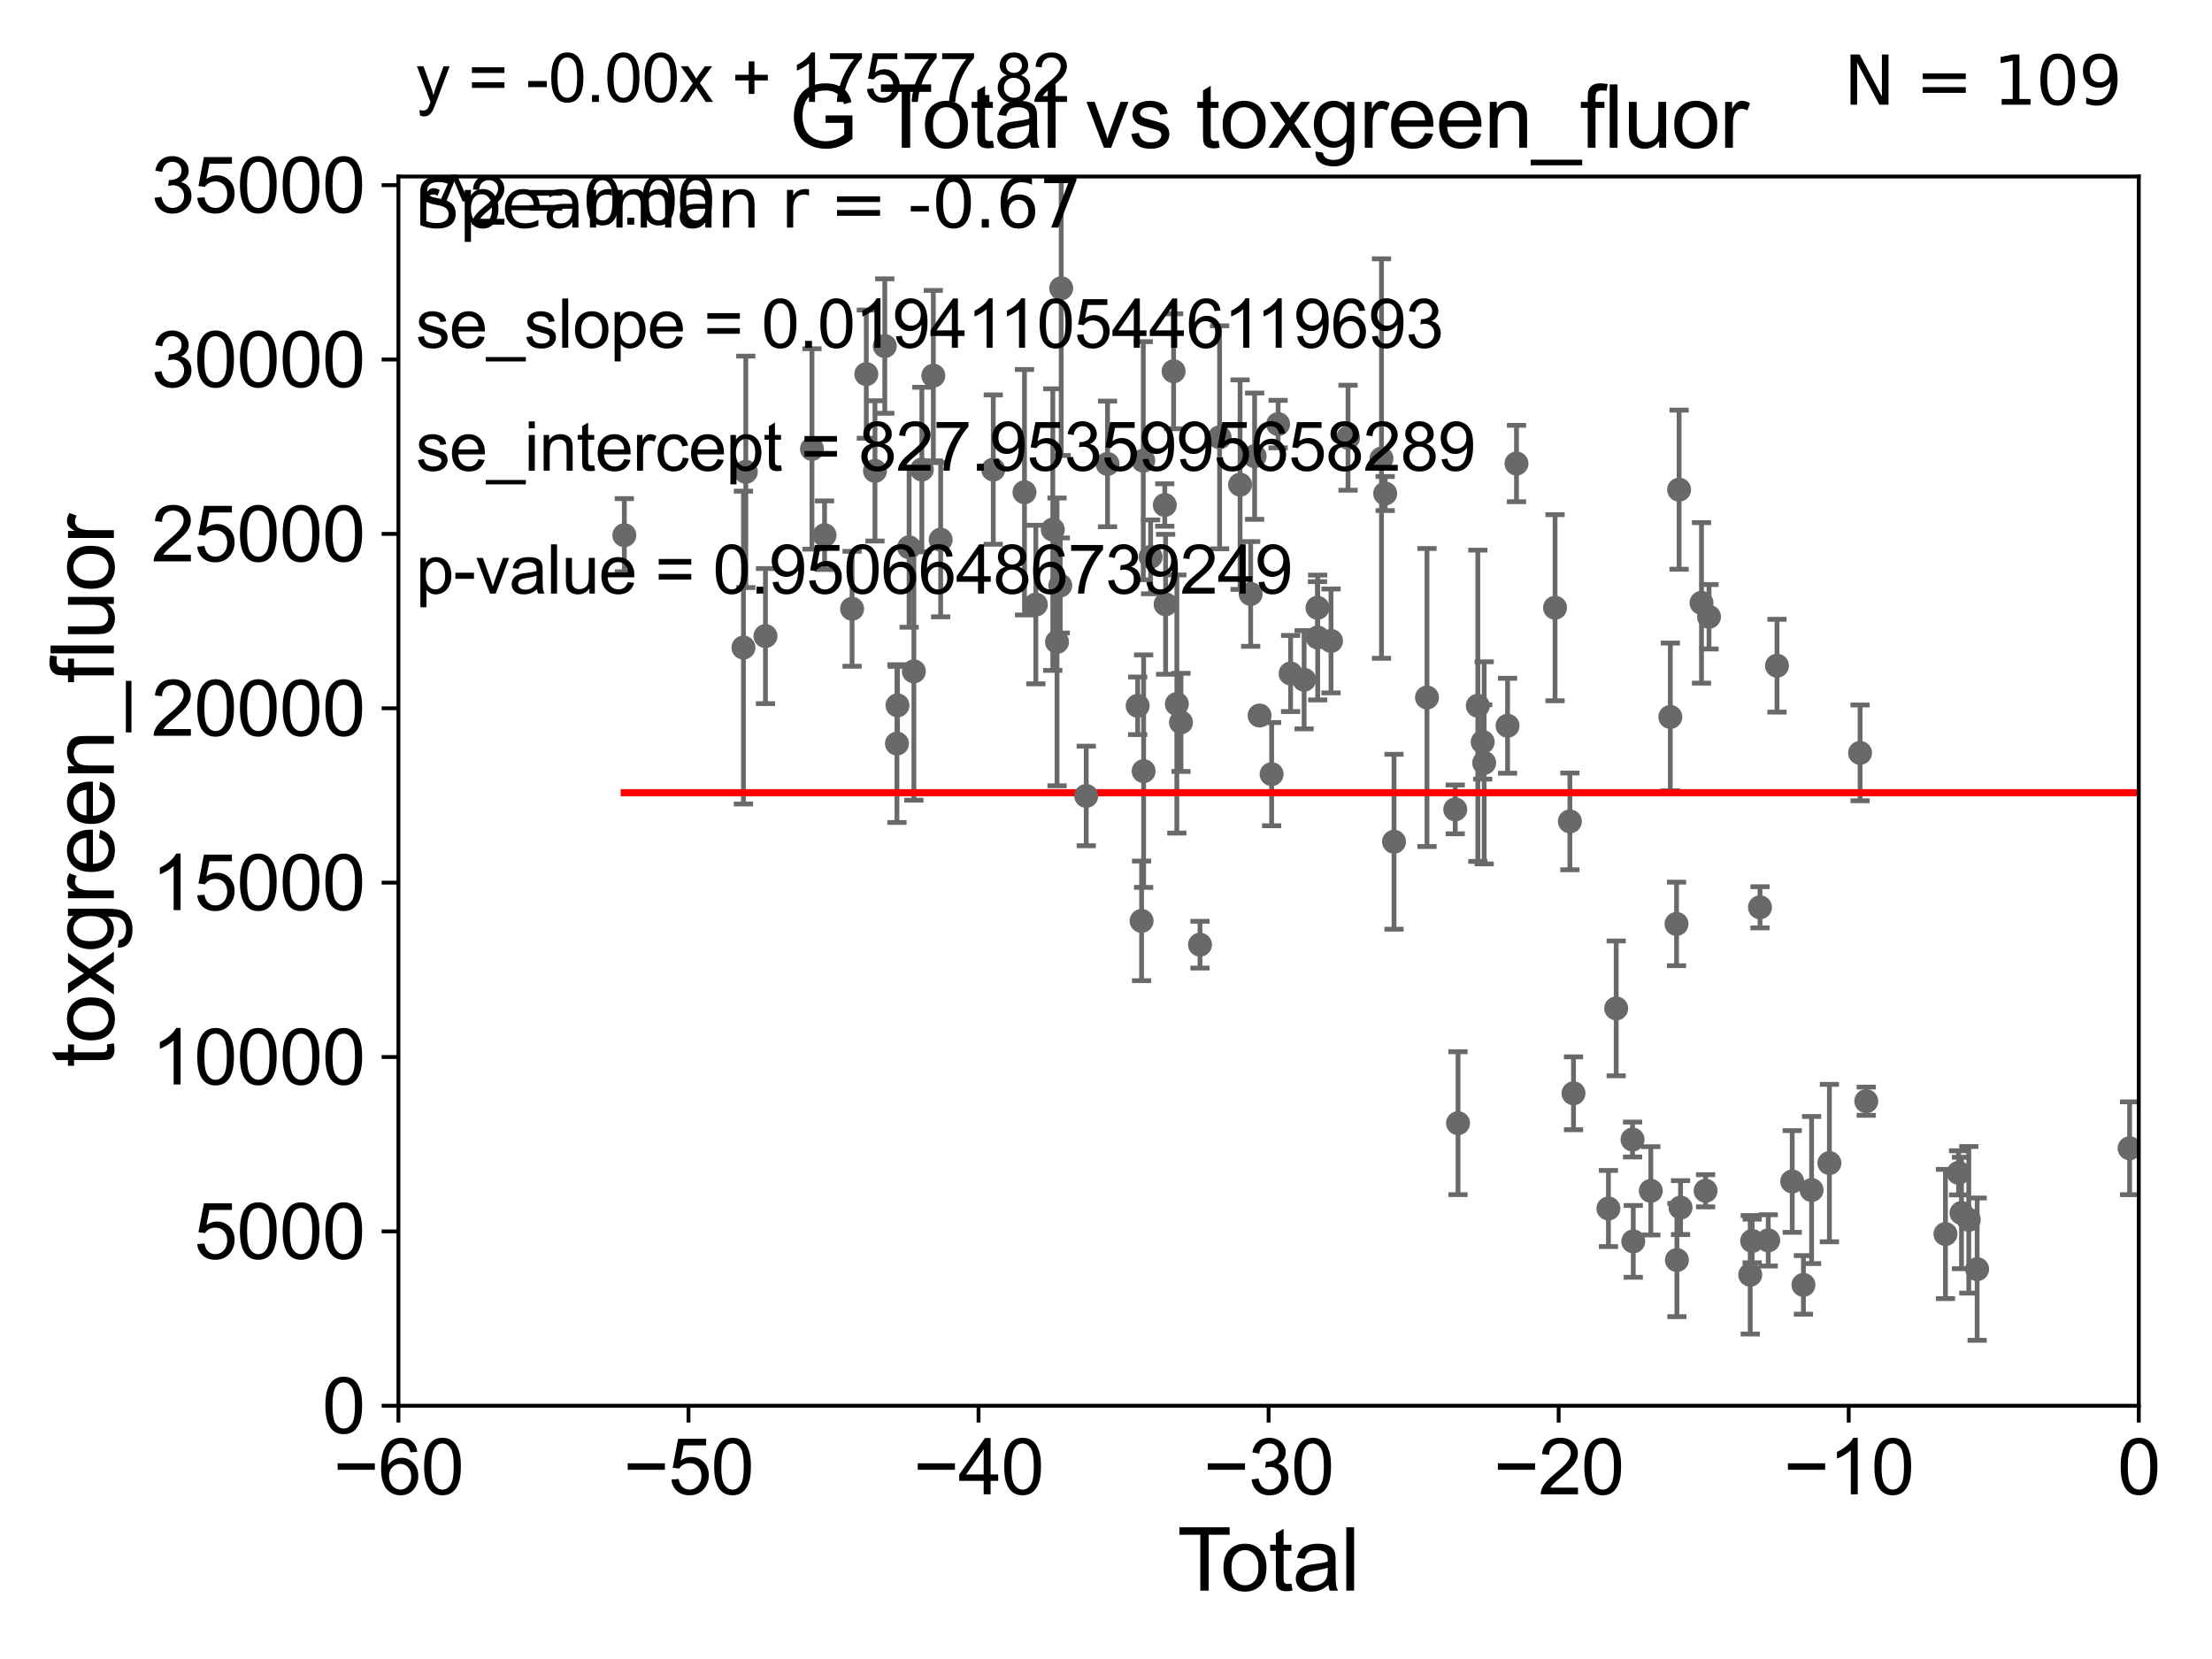 <?xml version="1.0" encoding="utf-8" standalone="no"?>
<!DOCTYPE svg PUBLIC "-//W3C//DTD SVG 1.1//EN"
  "http://www.w3.org/Graphics/SVG/1.1/DTD/svg11.dtd">
<svg xmlns:xlink="http://www.w3.org/1999/xlink" width="460.8pt" height="345.6pt" viewBox="0 0 460.8 345.6" xmlns="http://www.w3.org/2000/svg" version="1.1">
 <defs>
  <style type="text/css">*{stroke-linejoin: round; stroke-linecap: butt}</style>
 </defs>
 <g id="figure_1">
  <g id="patch_1">
   <path d="M 0 345.6 
L 460.8 345.6 
L 460.8 0 
L 0 0 
z
" style="fill: #ffffff"/>
  </g>
  <g id="axes_1">
   <g id="patch_2">
    <path d="M 83 292.84 
L 445.545 292.84 
L 445.545 36.775 
L 83 36.775 
z
" style="fill: #ffffff"/>
   </g>
   <g id="PathCollection_1">
    <defs>
     <path id="mde5dc7718e" d="M 0 1.118 
C 0.297 1.118 0.581 1 0.791 0.791 
C 1 0.581 1.118 0.297 1.118 0 
C 1.118 -0.297 1 -0.581 0.791 -0.791 
C 0.581 -1 0.297 -1.118 0 -1.118 
C -0.297 -1.118 -0.581 -1 -0.791 -0.791 
C -1 -0.581 -1.118 -0.297 -1.118 0 
C -1.118 0.297 -1 0.581 -0.791 0.791 
C -0.581 1 -0.297 1.118 0 1.118 
z
" style="stroke: #696969"/>
    </defs>
    <g clip-path="url(#p23b77c0499)">
     <use xlink:href="#mde5dc7718e" x="130.061" y="111.488" style="fill: #696969; stroke: #696969"/>
     <use xlink:href="#mde5dc7718e" x="365.01" y="258.514" style="fill: #696969; stroke: #696969"/>
     <use xlink:href="#mde5dc7718e" x="364.606" y="265.558" style="fill: #696969; stroke: #696969"/>
     <use xlink:href="#mde5dc7718e" x="356.019" y="128.481" style="fill: #696969; stroke: #696969"/>
     <use xlink:href="#mde5dc7718e" x="355.309" y="248.059" style="fill: #696969; stroke: #696969"/>
     <use xlink:href="#mde5dc7718e" x="354.453" y="125.59" style="fill: #696969; stroke: #696969"/>
     <use xlink:href="#mde5dc7718e" x="350.088" y="251.563" style="fill: #696969; stroke: #696969"/>
     <use xlink:href="#mde5dc7718e" x="349.789" y="102.009" style="fill: #696969; stroke: #696969"/>
     <use xlink:href="#mde5dc7718e" x="349.329" y="262.487" style="fill: #696969; stroke: #696969"/>
     <use xlink:href="#mde5dc7718e" x="349.252" y="192.471" style="fill: #696969; stroke: #696969"/>
     <use xlink:href="#mde5dc7718e" x="347.959" y="149.352" style="fill: #696969; stroke: #696969"/>
     <use xlink:href="#mde5dc7718e" x="343.896" y="248.073" style="fill: #696969; stroke: #696969"/>
     <use xlink:href="#mde5dc7718e" x="340.24" y="258.602" style="fill: #696969; stroke: #696969"/>
     <use xlink:href="#mde5dc7718e" x="340.09" y="237.384" style="fill: #696969; stroke: #696969"/>
     <use xlink:href="#mde5dc7718e" x="336.683" y="210.071" style="fill: #696969; stroke: #696969"/>
     <use xlink:href="#mde5dc7718e" x="335.063" y="251.754" style="fill: #696969; stroke: #696969"/>
     <use xlink:href="#mde5dc7718e" x="327.789" y="227.751" style="fill: #696969; stroke: #696969"/>
     <use xlink:href="#mde5dc7718e" x="327.036" y="171.111" style="fill: #696969; stroke: #696969"/>
     <use xlink:href="#mde5dc7718e" x="323.945" y="126.6" style="fill: #696969; stroke: #696969"/>
     <use xlink:href="#mde5dc7718e" x="315.913" y="96.559" style="fill: #696969; stroke: #696969"/>
     <use xlink:href="#mde5dc7718e" x="314.053" y="151.189" style="fill: #696969; stroke: #696969"/>
     <use xlink:href="#mde5dc7718e" x="309.182" y="158.912" style="fill: #696969; stroke: #696969"/>
     <use xlink:href="#mde5dc7718e" x="308.872" y="154.566" style="fill: #696969; stroke: #696969"/>
     <use xlink:href="#mde5dc7718e" x="307.859" y="147.023" style="fill: #696969; stroke: #696969"/>
     <use xlink:href="#mde5dc7718e" x="366.636" y="189.009" style="fill: #696969; stroke: #696969"/>
     <use xlink:href="#mde5dc7718e" x="368.355" y="258.394" style="fill: #696969; stroke: #696969"/>
     <use xlink:href="#mde5dc7718e" x="370.181" y="138.677" style="fill: #696969; stroke: #696969"/>
     <use xlink:href="#mde5dc7718e" x="373.355" y="246.119" style="fill: #696969; stroke: #696969"/>
     <use xlink:href="#mde5dc7718e" x="33178.6" y="235.3" style="fill: #696969; stroke: #696969"/>
     <use xlink:href="#mde5dc7718e" x="33178.6" y="234.615" style="fill: #696969; stroke: #696969"/>
     <use xlink:href="#mde5dc7718e" x="492.671" y="231.193" style="fill: #696969; stroke: #696969"/>
     <use xlink:href="#mde5dc7718e" x="489.225" y="250.846" style="fill: #696969; stroke: #696969"/>
     <use xlink:href="#mde5dc7718e" x="475.952" y="231.33" style="fill: #696969; stroke: #696969"/>
     <use xlink:href="#mde5dc7718e" x="475.277" y="258.027" style="fill: #696969; stroke: #696969"/>
     <use xlink:href="#mde5dc7718e" x="303.731" y="233.98" style="fill: #696969; stroke: #696969"/>
     <use xlink:href="#mde5dc7718e" x="454.07" y="249.792" style="fill: #696969; stroke: #696969"/>
     <use xlink:href="#mde5dc7718e" x="443.636" y="239.207" style="fill: #696969; stroke: #696969"/>
     <use xlink:href="#mde5dc7718e" x="411.879" y="264.388" style="fill: #696969; stroke: #696969"/>
     <use xlink:href="#mde5dc7718e" x="410.132" y="254.109" style="fill: #696969; stroke: #696969"/>
     <use xlink:href="#mde5dc7718e" x="408.615" y="252.683" style="fill: #696969; stroke: #696969"/>
     <use xlink:href="#mde5dc7718e" x="408.008" y="244.324" style="fill: #696969; stroke: #696969"/>
     <use xlink:href="#mde5dc7718e" x="405.272" y="257.071" style="fill: #696969; stroke: #696969"/>
     <use xlink:href="#mde5dc7718e" x="388.778" y="229.401" style="fill: #696969; stroke: #696969"/>
     <use xlink:href="#mde5dc7718e" x="387.489" y="156.841" style="fill: #696969; stroke: #696969"/>
     <use xlink:href="#mde5dc7718e" x="381.098" y="242.287" style="fill: #696969; stroke: #696969"/>
     <use xlink:href="#mde5dc7718e" x="377.386" y="247.906" style="fill: #696969; stroke: #696969"/>
     <use xlink:href="#mde5dc7718e" x="375.69" y="267.665" style="fill: #696969; stroke: #696969"/>
     <use xlink:href="#mde5dc7718e" x="452.169" y="264.717" style="fill: #696969; stroke: #696969"/>
     <use xlink:href="#mde5dc7718e" x="33178.6" y="262.859" style="fill: #696969; stroke: #696969"/>
     <use xlink:href="#mde5dc7718e" x="33178.6" y="176.755" style="fill: #696969; stroke: #696969"/>
     <use xlink:href="#mde5dc7718e" x="303.153" y="168.611" style="fill: #696969; stroke: #696969"/>
     <use xlink:href="#mde5dc7718e" x="290.398" y="175.35" style="fill: #696969; stroke: #696969"/>
     <use xlink:href="#mde5dc7718e" x="221.069" y="60.054" style="fill: #696969; stroke: #696969"/>
     <use xlink:href="#mde5dc7718e" x="220.872" y="121.968" style="fill: #696969; stroke: #696969"/>
     <use xlink:href="#mde5dc7718e" x="220.199" y="133.718" style="fill: #696969; stroke: #696969"/>
     <use xlink:href="#mde5dc7718e" x="219.318" y="110.328" style="fill: #696969; stroke: #696969"/>
     <use xlink:href="#mde5dc7718e" x="215.786" y="125.939" style="fill: #696969; stroke: #696969"/>
     <use xlink:href="#mde5dc7718e" x="213.419" y="102.541" style="fill: #696969; stroke: #696969"/>
     <use xlink:href="#mde5dc7718e" x="206.916" y="97.821" style="fill: #696969; stroke: #696969"/>
     <use xlink:href="#mde5dc7718e" x="195.958" y="112.428" style="fill: #696969; stroke: #696969"/>
     <use xlink:href="#mde5dc7718e" x="194.429" y="78.252" style="fill: #696969; stroke: #696969"/>
     <use xlink:href="#mde5dc7718e" x="192.039" y="97.813" style="fill: #696969; stroke: #696969"/>
     <use xlink:href="#mde5dc7718e" x="190.378" y="139.863" style="fill: #696969; stroke: #696969"/>
     <use xlink:href="#mde5dc7718e" x="189.381" y="114.019" style="fill: #696969; stroke: #696969"/>
     <use xlink:href="#mde5dc7718e" x="186.961" y="146.936" style="fill: #696969; stroke: #696969"/>
     <use xlink:href="#mde5dc7718e" x="186.85" y="154.9" style="fill: #696969; stroke: #696969"/>
     <use xlink:href="#mde5dc7718e" x="184.317" y="72.091" style="fill: #696969; stroke: #696969"/>
     <use xlink:href="#mde5dc7718e" x="182.273" y="98.095" style="fill: #696969; stroke: #696969"/>
     <use xlink:href="#mde5dc7718e" x="180.469" y="77.939" style="fill: #696969; stroke: #696969"/>
     <use xlink:href="#mde5dc7718e" x="177.503" y="126.822" style="fill: #696969; stroke: #696969"/>
     <use xlink:href="#mde5dc7718e" x="171.774" y="111.489" style="fill: #696969; stroke: #696969"/>
     <use xlink:href="#mde5dc7718e" x="169.148" y="93.526" style="fill: #696969; stroke: #696969"/>
     <use xlink:href="#mde5dc7718e" x="159.46" y="132.506" style="fill: #696969; stroke: #696969"/>
     <use xlink:href="#mde5dc7718e" x="155.365" y="98.294" style="fill: #696969; stroke: #696969"/>
     <use xlink:href="#mde5dc7718e" x="154.873" y="134.903" style="fill: #696969; stroke: #696969"/>
     <use xlink:href="#mde5dc7718e" x="226.281" y="165.812" style="fill: #696969; stroke: #696969"/>
     <use xlink:href="#mde5dc7718e" x="230.717" y="96.642" style="fill: #696969; stroke: #696969"/>
     <use xlink:href="#mde5dc7718e" x="237.001" y="147.034" style="fill: #696969; stroke: #696969"/>
     <use xlink:href="#mde5dc7718e" x="237.815" y="191.837" style="fill: #696969; stroke: #696969"/>
     <use xlink:href="#mde5dc7718e" x="288.56" y="102.813" style="fill: #696969; stroke: #696969"/>
     <use xlink:href="#mde5dc7718e" x="287.789" y="95.527" style="fill: #696969; stroke: #696969"/>
     <use xlink:href="#mde5dc7718e" x="280.821" y="91.187" style="fill: #696969; stroke: #696969"/>
     <use xlink:href="#mde5dc7718e" x="277.275" y="133.517" style="fill: #696969; stroke: #696969"/>
     <use xlink:href="#mde5dc7718e" x="274.499" y="132.803" style="fill: #696969; stroke: #696969"/>
     <use xlink:href="#mde5dc7718e" x="274.459" y="126.613" style="fill: #696969; stroke: #696969"/>
     <use xlink:href="#mde5dc7718e" x="271.673" y="141.604" style="fill: #696969; stroke: #696969"/>
     <use xlink:href="#mde5dc7718e" x="268.854" y="140.303" style="fill: #696969; stroke: #696969"/>
     <use xlink:href="#mde5dc7718e" x="266.256" y="88.345" style="fill: #696969; stroke: #696969"/>
     <use xlink:href="#mde5dc7718e" x="264.904" y="161.27" style="fill: #696969; stroke: #696969"/>
     <use xlink:href="#mde5dc7718e" x="262.395" y="149.058" style="fill: #696969; stroke: #696969"/>
     <use xlink:href="#mde5dc7718e" x="297.27" y="145.302" style="fill: #696969; stroke: #696969"/>
     <use xlink:href="#mde5dc7718e" x="261.36" y="95.033" style="fill: #696969; stroke: #696969"/>
     <use xlink:href="#mde5dc7718e" x="258.33" y="100.959" style="fill: #696969; stroke: #696969"/>
     <use xlink:href="#mde5dc7718e" x="254.064" y="91.102" style="fill: #696969; stroke: #696969"/>
     <use xlink:href="#mde5dc7718e" x="249.98" y="196.793" style="fill: #696969; stroke: #696969"/>
     <use xlink:href="#mde5dc7718e" x="246.023" y="150.485" style="fill: #696969; stroke: #696969"/>
     <use xlink:href="#mde5dc7718e" x="245.156" y="146.662" style="fill: #696969; stroke: #696969"/>
     <use xlink:href="#mde5dc7718e" x="244.485" y="77.339" style="fill: #696969; stroke: #696969"/>
     <use xlink:href="#mde5dc7718e" x="242.819" y="125.886" style="fill: #696969; stroke: #696969"/>
     <use xlink:href="#mde5dc7718e" x="242.644" y="105.2" style="fill: #696969; stroke: #696969"/>
     <use xlink:href="#mde5dc7718e" x="239.696" y="116.005" style="fill: #696969; stroke: #696969"/>
     <use xlink:href="#mde5dc7718e" x="238.237" y="160.644" style="fill: #696969; stroke: #696969"/>
     <use xlink:href="#mde5dc7718e" x="238.167" y="95.974" style="fill: #696969; stroke: #696969"/>
     <use xlink:href="#mde5dc7718e" x="260.537" y="123.73" style="fill: #696969; stroke: #696969"/>
     <use xlink:href="#mde5dc7718e" x="33178.6" y="124.027" style="fill: #696969; stroke: #696969"/>
    </g>
   </g>
   <g id="matplotlib.axis_1">
    <g id="xtick_1">
     <g id="line2d_1">
      <defs>
       <path id="mf0a88c04cb" d="M 0 0 
L 0 3.5 
" style="stroke: #000000; stroke-width: 0.8"/>
      </defs>
      <g>
       <use xlink:href="#mf0a88c04cb" x="83" y="292.84" style="stroke: #000000; stroke-width: 0.8"/>
      </g>
     </g>
     <g id="text_1">
      <!-- −60 -->
      <g transform="translate(69.43 311.293)scale(0.16 -0.16)">
       <defs>
        <path id="ArialMT-2212" d="M 3381 1997 
L 356 1997 
L 356 2522 
L 3381 2522 
L 3381 1997 
z
" transform="scale(0.016)"/>
        <path id="ArialMT-36" d="M 3184 3459 
L 2625 3416 
Q 2550 3747 2413 3897 
Q 2184 4138 1850 4138 
Q 1581 4138 1378 3988 
Q 1113 3794 959 3422 
Q 806 3050 800 2363 
Q 1003 2672 1297 2822 
Q 1591 2972 1913 2972 
Q 2475 2972 2870 2558 
Q 3266 2144 3266 1488 
Q 3266 1056 3080 686 
Q 2894 316 2569 119 
Q 2244 -78 1831 -78 
Q 1128 -78 684 439 
Q 241 956 241 2144 
Q 241 3472 731 4075 
Q 1159 4600 1884 4600 
Q 2425 4600 2770 4297 
Q 3116 3994 3184 3459 
z
M 888 1484 
Q 888 1194 1011 928 
Q 1134 663 1356 523 
Q 1578 384 1822 384 
Q 2178 384 2434 671 
Q 2691 959 2691 1453 
Q 2691 1928 2437 2201 
Q 2184 2475 1800 2475 
Q 1419 2475 1153 2201 
Q 888 1928 888 1484 
z
" transform="scale(0.016)"/>
        <path id="ArialMT-30" d="M 266 2259 
Q 266 3072 433 3567 
Q 600 4063 929 4331 
Q 1259 4600 1759 4600 
Q 2128 4600 2406 4451 
Q 2684 4303 2865 4023 
Q 3047 3744 3150 3342 
Q 3253 2941 3253 2259 
Q 3253 1453 3087 958 
Q 2922 463 2592 192 
Q 2263 -78 1759 -78 
Q 1097 -78 719 397 
Q 266 969 266 2259 
z
M 844 2259 
Q 844 1131 1108 757 
Q 1372 384 1759 384 
Q 2147 384 2411 759 
Q 2675 1134 2675 2259 
Q 2675 3391 2411 3762 
Q 2147 4134 1753 4134 
Q 1366 4134 1134 3806 
Q 844 3388 844 2259 
z
" transform="scale(0.016)"/>
       </defs>
       <use xlink:href="#ArialMT-2212"/>
       <use xlink:href="#ArialMT-36" x="58.398"/>
       <use xlink:href="#ArialMT-30" x="114.014"/>
      </g>
     </g>
    </g>
    <g id="xtick_2">
     <g id="line2d_2">
      <g>
       <use xlink:href="#mf0a88c04cb" x="143.424" y="292.84" style="stroke: #000000; stroke-width: 0.8"/>
      </g>
     </g>
     <g id="text_2">
      <!-- −50 -->
      <g transform="translate(129.854 311.293)scale(0.16 -0.16)">
       <defs>
        <path id="ArialMT-35" d="M 266 1200 
L 856 1250 
Q 922 819 1161 601 
Q 1400 384 1738 384 
Q 2144 384 2425 690 
Q 2706 997 2706 1503 
Q 2706 1984 2436 2262 
Q 2166 2541 1728 2541 
Q 1456 2541 1237 2417 
Q 1019 2294 894 2097 
L 366 2166 
L 809 4519 
L 3088 4519 
L 3088 3981 
L 1259 3981 
L 1013 2750 
Q 1425 3038 1878 3038 
Q 2478 3038 2890 2622 
Q 3303 2206 3303 1553 
Q 3303 931 2941 478 
Q 2500 -78 1738 -78 
Q 1113 -78 717 272 
Q 322 622 266 1200 
z
" transform="scale(0.016)"/>
       </defs>
       <use xlink:href="#ArialMT-2212"/>
       <use xlink:href="#ArialMT-35" x="58.398"/>
       <use xlink:href="#ArialMT-30" x="114.014"/>
      </g>
     </g>
    </g>
    <g id="xtick_3">
     <g id="line2d_3">
      <g>
       <use xlink:href="#mf0a88c04cb" x="203.848" y="292.84" style="stroke: #000000; stroke-width: 0.8"/>
      </g>
     </g>
     <g id="text_3">
      <!-- −40 -->
      <g transform="translate(190.278 311.293)scale(0.16 -0.16)">
       <defs>
        <path id="ArialMT-34" d="M 2069 0 
L 2069 1097 
L 81 1097 
L 81 1613 
L 2172 4581 
L 2631 4581 
L 2631 1613 
L 3250 1613 
L 3250 1097 
L 2631 1097 
L 2631 0 
L 2069 0 
z
M 2069 1613 
L 2069 3678 
L 634 1613 
L 2069 1613 
z
" transform="scale(0.016)"/>
       </defs>
       <use xlink:href="#ArialMT-2212"/>
       <use xlink:href="#ArialMT-34" x="58.398"/>
       <use xlink:href="#ArialMT-30" x="114.014"/>
      </g>
     </g>
    </g>
    <g id="xtick_4">
     <g id="line2d_4">
      <g>
       <use xlink:href="#mf0a88c04cb" x="264.272" y="292.84" style="stroke: #000000; stroke-width: 0.8"/>
      </g>
     </g>
     <g id="text_4">
      <!-- −30 -->
      <g transform="translate(250.702 311.293)scale(0.16 -0.16)">
       <defs>
        <path id="ArialMT-33" d="M 269 1209 
L 831 1284 
Q 928 806 1161 595 
Q 1394 384 1728 384 
Q 2125 384 2398 659 
Q 2672 934 2672 1341 
Q 2672 1728 2419 1979 
Q 2166 2231 1775 2231 
Q 1616 2231 1378 2169 
L 1441 2663 
Q 1497 2656 1531 2656 
Q 1891 2656 2178 2843 
Q 2466 3031 2466 3422 
Q 2466 3731 2256 3934 
Q 2047 4138 1716 4138 
Q 1388 4138 1169 3931 
Q 950 3725 888 3313 
L 325 3413 
Q 428 3978 793 4289 
Q 1159 4600 1703 4600 
Q 2078 4600 2393 4439 
Q 2709 4278 2876 4000 
Q 3044 3722 3044 3409 
Q 3044 3113 2884 2869 
Q 2725 2625 2413 2481 
Q 2819 2388 3044 2092 
Q 3269 1797 3269 1353 
Q 3269 753 2831 336 
Q 2394 -81 1725 -81 
Q 1122 -81 723 278 
Q 325 638 269 1209 
z
" transform="scale(0.016)"/>
       </defs>
       <use xlink:href="#ArialMT-2212"/>
       <use xlink:href="#ArialMT-33" x="58.398"/>
       <use xlink:href="#ArialMT-30" x="114.014"/>
      </g>
     </g>
    </g>
    <g id="xtick_5">
     <g id="line2d_5">
      <g>
       <use xlink:href="#mf0a88c04cb" x="324.697" y="292.84" style="stroke: #000000; stroke-width: 0.8"/>
      </g>
     </g>
     <g id="text_5">
      <!-- −20 -->
      <g transform="translate(311.127 311.293)scale(0.16 -0.16)">
       <defs>
        <path id="ArialMT-32" d="M 3222 541 
L 3222 0 
L 194 0 
Q 188 203 259 391 
Q 375 700 629 1000 
Q 884 1300 1366 1694 
Q 2113 2306 2375 2664 
Q 2638 3022 2638 3341 
Q 2638 3675 2398 3904 
Q 2159 4134 1775 4134 
Q 1369 4134 1125 3890 
Q 881 3647 878 3216 
L 300 3275 
Q 359 3922 746 4261 
Q 1134 4600 1788 4600 
Q 2447 4600 2831 4234 
Q 3216 3869 3216 3328 
Q 3216 3053 3103 2787 
Q 2991 2522 2730 2228 
Q 2469 1934 1863 1422 
Q 1356 997 1212 845 
Q 1069 694 975 541 
L 3222 541 
z
" transform="scale(0.016)"/>
       </defs>
       <use xlink:href="#ArialMT-2212"/>
       <use xlink:href="#ArialMT-32" x="58.398"/>
       <use xlink:href="#ArialMT-30" x="114.014"/>
      </g>
     </g>
    </g>
    <g id="xtick_6">
     <g id="line2d_6">
      <g>
       <use xlink:href="#mf0a88c04cb" x="385.121" y="292.84" style="stroke: #000000; stroke-width: 0.8"/>
      </g>
     </g>
     <g id="text_6">
      <!-- −10 -->
      <g transform="translate(371.551 311.293)scale(0.16 -0.16)">
       <defs>
        <path id="ArialMT-31" d="M 2384 0 
L 1822 0 
L 1822 3584 
Q 1619 3391 1289 3197 
Q 959 3003 697 2906 
L 697 3450 
Q 1169 3672 1522 3987 
Q 1875 4303 2022 4600 
L 2384 4600 
L 2384 0 
z
" transform="scale(0.016)"/>
       </defs>
       <use xlink:href="#ArialMT-2212"/>
       <use xlink:href="#ArialMT-31" x="58.398"/>
       <use xlink:href="#ArialMT-30" x="114.014"/>
      </g>
     </g>
    </g>
    <g id="xtick_7">
     <g id="line2d_7">
      <g>
       <use xlink:href="#mf0a88c04cb" x="445.545" y="292.84" style="stroke: #000000; stroke-width: 0.8"/>
      </g>
     </g>
     <g id="text_7">
      <!-- 0 -->
      <g transform="translate(441.096 311.293)scale(0.16 -0.16)">
       <use xlink:href="#ArialMT-30"/>
      </g>
     </g>
    </g>
    <g id="text_8">
     <!-- Total -->
     <g transform="translate(245.267 331.357)scale(0.18 -0.18)">
      <defs>
       <path id="ArialMT-54" d="M 1659 0 
L 1659 4041 
L 150 4041 
L 150 4581 
L 3781 4581 
L 3781 4041 
L 2266 4041 
L 2266 0 
L 1659 0 
z
" transform="scale(0.016)"/>
       <path id="ArialMT-6f" d="M 213 1659 
Q 213 2581 725 3025 
Q 1153 3394 1769 3394 
Q 2453 3394 2887 2945 
Q 3322 2497 3322 1706 
Q 3322 1066 3130 698 
Q 2938 331 2570 128 
Q 2203 -75 1769 -75 
Q 1072 -75 642 372 
Q 213 819 213 1659 
z
M 791 1659 
Q 791 1022 1069 705 
Q 1347 388 1769 388 
Q 2188 388 2466 706 
Q 2744 1025 2744 1678 
Q 2744 2294 2464 2611 
Q 2184 2928 1769 2928 
Q 1347 2928 1069 2612 
Q 791 2297 791 1659 
z
" transform="scale(0.016)"/>
       <path id="ArialMT-74" d="M 1650 503 
L 1731 6 
Q 1494 -44 1306 -44 
Q 1000 -44 831 53 
Q 663 150 594 308 
Q 525 466 525 972 
L 525 2881 
L 113 2881 
L 113 3319 
L 525 3319 
L 525 4141 
L 1084 4478 
L 1084 3319 
L 1650 3319 
L 1650 2881 
L 1084 2881 
L 1084 941 
Q 1084 700 1114 631 
Q 1144 563 1211 522 
Q 1278 481 1403 481 
Q 1497 481 1650 503 
z
" transform="scale(0.016)"/>
       <path id="ArialMT-61" d="M 2588 409 
Q 2275 144 1986 34 
Q 1697 -75 1366 -75 
Q 819 -75 525 192 
Q 231 459 231 875 
Q 231 1119 342 1320 
Q 453 1522 633 1644 
Q 813 1766 1038 1828 
Q 1203 1872 1538 1913 
Q 2219 1994 2541 2106 
Q 2544 2222 2544 2253 
Q 2544 2597 2384 2738 
Q 2169 2928 1744 2928 
Q 1347 2928 1158 2789 
Q 969 2650 878 2297 
L 328 2372 
Q 403 2725 575 2942 
Q 747 3159 1072 3276 
Q 1397 3394 1825 3394 
Q 2250 3394 2515 3294 
Q 2781 3194 2906 3042 
Q 3031 2891 3081 2659 
Q 3109 2516 3109 2141 
L 3109 1391 
Q 3109 606 3145 398 
Q 3181 191 3288 0 
L 2700 0 
Q 2613 175 2588 409 
z
M 2541 1666 
Q 2234 1541 1622 1453 
Q 1275 1403 1131 1340 
Q 988 1278 909 1158 
Q 831 1038 831 891 
Q 831 666 1001 516 
Q 1172 366 1500 366 
Q 1825 366 2078 508 
Q 2331 650 2450 897 
Q 2541 1088 2541 1459 
L 2541 1666 
z
" transform="scale(0.016)"/>
       <path id="ArialMT-6c" d="M 409 0 
L 409 4581 
L 972 4581 
L 972 0 
L 409 0 
z
" transform="scale(0.016)"/>
      </defs>
      <use xlink:href="#ArialMT-54"/>
      <use xlink:href="#ArialMT-6f" x="49.959"/>
      <use xlink:href="#ArialMT-74" x="105.574"/>
      <use xlink:href="#ArialMT-61" x="133.357"/>
      <use xlink:href="#ArialMT-6c" x="188.973"/>
     </g>
    </g>
   </g>
   <g id="matplotlib.axis_2">
    <g id="ytick_1">
     <g id="line2d_8">
      <defs>
       <path id="m5395b5c66f" d="M 0 0 
L -3.5 0 
" style="stroke: #000000; stroke-width: 0.8"/>
      </defs>
      <g>
       <use xlink:href="#m5395b5c66f" x="83" y="292.84" style="stroke: #000000; stroke-width: 0.8"/>
      </g>
     </g>
     <g id="text_9">
      <!-- 0 -->
      <g transform="translate(67.103 298.566)scale(0.16 -0.16)">
       <use xlink:href="#ArialMT-30"/>
      </g>
     </g>
    </g>
    <g id="ytick_2">
     <g id="line2d_9">
      <g>
       <use xlink:href="#m5395b5c66f" x="83" y="256.516" style="stroke: #000000; stroke-width: 0.8"/>
      </g>
     </g>
     <g id="text_10">
      <!-- 5000 -->
      <g transform="translate(40.41 262.242)scale(0.16 -0.16)">
       <use xlink:href="#ArialMT-35"/>
       <use xlink:href="#ArialMT-30" x="55.615"/>
       <use xlink:href="#ArialMT-30" x="111.23"/>
       <use xlink:href="#ArialMT-30" x="166.846"/>
      </g>
     </g>
    </g>
    <g id="ytick_3">
     <g id="line2d_10">
      <g>
       <use xlink:href="#m5395b5c66f" x="83" y="220.192" style="stroke: #000000; stroke-width: 0.8"/>
      </g>
     </g>
     <g id="text_11">
      <!-- 10000 -->
      <g transform="translate(31.512 225.918)scale(0.16 -0.16)">
       <use xlink:href="#ArialMT-31"/>
       <use xlink:href="#ArialMT-30" x="55.615"/>
       <use xlink:href="#ArialMT-30" x="111.23"/>
       <use xlink:href="#ArialMT-30" x="166.846"/>
       <use xlink:href="#ArialMT-30" x="222.461"/>
      </g>
     </g>
    </g>
    <g id="ytick_4">
     <g id="line2d_11">
      <g>
       <use xlink:href="#m5395b5c66f" x="83" y="183.867" style="stroke: #000000; stroke-width: 0.8"/>
      </g>
     </g>
     <g id="text_12">
      <!-- 15000 -->
      <g transform="translate(31.512 189.594)scale(0.16 -0.16)">
       <use xlink:href="#ArialMT-31"/>
       <use xlink:href="#ArialMT-35" x="55.615"/>
       <use xlink:href="#ArialMT-30" x="111.23"/>
       <use xlink:href="#ArialMT-30" x="166.846"/>
       <use xlink:href="#ArialMT-30" x="222.461"/>
      </g>
     </g>
    </g>
    <g id="ytick_5">
     <g id="line2d_12">
      <g>
       <use xlink:href="#m5395b5c66f" x="83" y="147.543" style="stroke: #000000; stroke-width: 0.8"/>
      </g>
     </g>
     <g id="text_13">
      <!-- 20000 -->
      <g transform="translate(31.512 153.27)scale(0.16 -0.16)">
       <use xlink:href="#ArialMT-32"/>
       <use xlink:href="#ArialMT-30" x="55.615"/>
       <use xlink:href="#ArialMT-30" x="111.23"/>
       <use xlink:href="#ArialMT-30" x="166.846"/>
       <use xlink:href="#ArialMT-30" x="222.461"/>
      </g>
     </g>
    </g>
    <g id="ytick_6">
     <g id="line2d_13">
      <g>
       <use xlink:href="#m5395b5c66f" x="83" y="111.219" style="stroke: #000000; stroke-width: 0.8"/>
      </g>
     </g>
     <g id="text_14">
      <!-- 25000 -->
      <g transform="translate(31.512 116.945)scale(0.16 -0.16)">
       <use xlink:href="#ArialMT-32"/>
       <use xlink:href="#ArialMT-35" x="55.615"/>
       <use xlink:href="#ArialMT-30" x="111.23"/>
       <use xlink:href="#ArialMT-30" x="166.846"/>
       <use xlink:href="#ArialMT-30" x="222.461"/>
      </g>
     </g>
    </g>
    <g id="ytick_7">
     <g id="line2d_14">
      <g>
       <use xlink:href="#m5395b5c66f" x="83" y="74.895" style="stroke: #000000; stroke-width: 0.8"/>
      </g>
     </g>
     <g id="text_15">
      <!-- 30000 -->
      <g transform="translate(31.512 80.621)scale(0.16 -0.16)">
       <use xlink:href="#ArialMT-33"/>
       <use xlink:href="#ArialMT-30" x="55.615"/>
       <use xlink:href="#ArialMT-30" x="111.23"/>
       <use xlink:href="#ArialMT-30" x="166.846"/>
       <use xlink:href="#ArialMT-30" x="222.461"/>
      </g>
     </g>
    </g>
    <g id="ytick_8">
     <g id="line2d_15">
      <g>
       <use xlink:href="#m5395b5c66f" x="83" y="38.571" style="stroke: #000000; stroke-width: 0.8"/>
      </g>
     </g>
     <g id="text_16">
      <!-- 35000 -->
      <g transform="translate(31.512 44.297)scale(0.16 -0.16)">
       <use xlink:href="#ArialMT-33"/>
       <use xlink:href="#ArialMT-35" x="55.615"/>
       <use xlink:href="#ArialMT-30" x="111.23"/>
       <use xlink:href="#ArialMT-30" x="166.846"/>
       <use xlink:href="#ArialMT-30" x="222.461"/>
      </g>
     </g>
    </g>
    <g id="text_17">
     <!-- toxgreen_fluor -->
     <g transform="translate(23.724 222.34)rotate(-90)scale(0.18 -0.18)">
      <defs>
       <path id="ArialMT-78" d="M 47 0 
L 1259 1725 
L 138 3319 
L 841 3319 
L 1350 2541 
Q 1494 2319 1581 2169 
Q 1719 2375 1834 2534 
L 2394 3319 
L 3066 3319 
L 1919 1756 
L 3153 0 
L 2463 0 
L 1781 1031 
L 1600 1309 
L 728 0 
L 47 0 
z
" transform="scale(0.016)"/>
       <path id="ArialMT-67" d="M 319 -275 
L 866 -356 
Q 900 -609 1056 -725 
Q 1266 -881 1628 -881 
Q 2019 -881 2231 -725 
Q 2444 -569 2519 -288 
Q 2563 -116 2559 434 
Q 2191 0 1641 0 
Q 956 0 581 494 
Q 206 988 206 1678 
Q 206 2153 378 2554 
Q 550 2956 876 3175 
Q 1203 3394 1644 3394 
Q 2231 3394 2613 2919 
L 2613 3319 
L 3131 3319 
L 3131 450 
Q 3131 -325 2973 -648 
Q 2816 -972 2473 -1159 
Q 2131 -1347 1631 -1347 
Q 1038 -1347 672 -1080 
Q 306 -813 319 -275 
z
M 784 1719 
Q 784 1066 1043 766 
Q 1303 466 1694 466 
Q 2081 466 2343 764 
Q 2606 1063 2606 1700 
Q 2606 2309 2336 2618 
Q 2066 2928 1684 2928 
Q 1309 2928 1046 2623 
Q 784 2319 784 1719 
z
" transform="scale(0.016)"/>
       <path id="ArialMT-72" d="M 416 0 
L 416 3319 
L 922 3319 
L 922 2816 
Q 1116 3169 1280 3281 
Q 1444 3394 1641 3394 
Q 1925 3394 2219 3213 
L 2025 2691 
Q 1819 2813 1613 2813 
Q 1428 2813 1281 2702 
Q 1134 2591 1072 2394 
Q 978 2094 978 1738 
L 978 0 
L 416 0 
z
" transform="scale(0.016)"/>
       <path id="ArialMT-65" d="M 2694 1069 
L 3275 997 
Q 3138 488 2766 206 
Q 2394 -75 1816 -75 
Q 1088 -75 661 373 
Q 234 822 234 1631 
Q 234 2469 665 2931 
Q 1097 3394 1784 3394 
Q 2450 3394 2872 2941 
Q 3294 2488 3294 1666 
Q 3294 1616 3291 1516 
L 816 1516 
Q 847 969 1125 678 
Q 1403 388 1819 388 
Q 2128 388 2347 550 
Q 2566 713 2694 1069 
z
M 847 1978 
L 2700 1978 
Q 2663 2397 2488 2606 
Q 2219 2931 1791 2931 
Q 1403 2931 1139 2672 
Q 875 2413 847 1978 
z
" transform="scale(0.016)"/>
       <path id="ArialMT-6e" d="M 422 0 
L 422 3319 
L 928 3319 
L 928 2847 
Q 1294 3394 1984 3394 
Q 2284 3394 2536 3286 
Q 2788 3178 2913 3003 
Q 3038 2828 3088 2588 
Q 3119 2431 3119 2041 
L 3119 0 
L 2556 0 
L 2556 2019 
Q 2556 2363 2490 2533 
Q 2425 2703 2258 2804 
Q 2091 2906 1866 2906 
Q 1506 2906 1245 2678 
Q 984 2450 984 1813 
L 984 0 
L 422 0 
z
" transform="scale(0.016)"/>
       <path id="ArialMT-5f" d="M -97 -1272 
L -97 -866 
L 3631 -866 
L 3631 -1272 
L -97 -1272 
z
" transform="scale(0.016)"/>
       <path id="ArialMT-66" d="M 556 0 
L 556 2881 
L 59 2881 
L 59 3319 
L 556 3319 
L 556 3672 
Q 556 4006 616 4169 
Q 697 4388 901 4523 
Q 1106 4659 1475 4659 
Q 1713 4659 2000 4603 
L 1916 4113 
Q 1741 4144 1584 4144 
Q 1328 4144 1222 4034 
Q 1116 3925 1116 3625 
L 1116 3319 
L 1763 3319 
L 1763 2881 
L 1116 2881 
L 1116 0 
L 556 0 
z
" transform="scale(0.016)"/>
       <path id="ArialMT-75" d="M 2597 0 
L 2597 488 
Q 2209 -75 1544 -75 
Q 1250 -75 995 37 
Q 741 150 617 320 
Q 494 491 444 738 
Q 409 903 409 1263 
L 409 3319 
L 972 3319 
L 972 1478 
Q 972 1038 1006 884 
Q 1059 663 1231 536 
Q 1403 409 1656 409 
Q 1909 409 2131 539 
Q 2353 669 2445 892 
Q 2538 1116 2538 1541 
L 2538 3319 
L 3100 3319 
L 3100 0 
L 2597 0 
z
" transform="scale(0.016)"/>
      </defs>
      <use xlink:href="#ArialMT-74"/>
      <use xlink:href="#ArialMT-6f" x="27.783"/>
      <use xlink:href="#ArialMT-78" x="83.398"/>
      <use xlink:href="#ArialMT-67" x="133.398"/>
      <use xlink:href="#ArialMT-72" x="189.014"/>
      <use xlink:href="#ArialMT-65" x="222.314"/>
      <use xlink:href="#ArialMT-65" x="277.93"/>
      <use xlink:href="#ArialMT-6e" x="333.545"/>
      <use xlink:href="#ArialMT-5f" x="389.16"/>
      <use xlink:href="#ArialMT-66" x="444.775"/>
      <use xlink:href="#ArialMT-6c" x="472.559"/>
      <use xlink:href="#ArialMT-75" x="494.775"/>
      <use xlink:href="#ArialMT-6f" x="550.391"/>
      <use xlink:href="#ArialMT-72" x="606.006"/>
     </g>
    </g>
   </g>
   <g id="LineCollection_1">
    <path d="M 130.061 119.104 
L 130.061 103.872 
" clip-path="url(#p23b77c0499)" style="fill: none; stroke: #696969"/>
    <path d="M 365.01 263.053 
L 365.01 253.975 
" clip-path="url(#p23b77c0499)" style="fill: none; stroke: #696969"/>
    <path d="M 364.606 277.906 
L 364.606 253.209 
" clip-path="url(#p23b77c0499)" style="fill: none; stroke: #696969"/>
    <path d="M 356.019 135.191 
L 356.019 121.772 
" clip-path="url(#p23b77c0499)" style="fill: none; stroke: #696969"/>
    <path d="M 355.309 251.414 
L 355.309 244.703 
" clip-path="url(#p23b77c0499)" style="fill: none; stroke: #696969"/>
    <path d="M 354.453 142.311 
L 354.453 108.87 
" clip-path="url(#p23b77c0499)" style="fill: none; stroke: #696969"/>
    <path d="M 350.088 257.174 
L 350.088 245.952 
" clip-path="url(#p23b77c0499)" style="fill: none; stroke: #696969"/>
    <path d="M 349.789 118.578 
L 349.789 85.439 
" clip-path="url(#p23b77c0499)" style="fill: none; stroke: #696969"/>
    <path d="M 349.329 274.279 
L 349.329 250.695 
" clip-path="url(#p23b77c0499)" style="fill: none; stroke: #696969"/>
    <path d="M 349.252 201.177 
L 349.252 183.766 
" clip-path="url(#p23b77c0499)" style="fill: none; stroke: #696969"/>
    <path d="M 347.959 164.74 
L 347.959 133.965 
" clip-path="url(#p23b77c0499)" style="fill: none; stroke: #696969"/>
    <path d="M 343.896 257.271 
L 343.896 238.876 
" clip-path="url(#p23b77c0499)" style="fill: none; stroke: #696969"/>
    <path d="M 340.24 266.076 
L 340.24 251.127 
" clip-path="url(#p23b77c0499)" style="fill: none; stroke: #696969"/>
    <path d="M 340.09 241.022 
L 340.09 233.746 
" clip-path="url(#p23b77c0499)" style="fill: none; stroke: #696969"/>
    <path d="M 336.683 224.119 
L 336.683 196.023 
" clip-path="url(#p23b77c0499)" style="fill: none; stroke: #696969"/>
    <path d="M 335.063 259.681 
L 335.063 243.828 
" clip-path="url(#p23b77c0499)" style="fill: none; stroke: #696969"/>
    <path d="M 327.789 235.338 
L 327.789 220.165 
" clip-path="url(#p23b77c0499)" style="fill: none; stroke: #696969"/>
    <path d="M 327.036 181.185 
L 327.036 161.038 
" clip-path="url(#p23b77c0499)" style="fill: none; stroke: #696969"/>
    <path d="M 323.945 145.98 
L 323.945 107.219 
" clip-path="url(#p23b77c0499)" style="fill: none; stroke: #696969"/>
    <path d="M 315.913 104.514 
L 315.913 88.603 
" clip-path="url(#p23b77c0499)" style="fill: none; stroke: #696969"/>
    <path d="M 314.053 161.08 
L 314.053 141.298 
" clip-path="url(#p23b77c0499)" style="fill: none; stroke: #696969"/>
    <path d="M 309.182 179.961 
L 309.182 137.862 
" clip-path="url(#p23b77c0499)" style="fill: none; stroke: #696969"/>
    <path d="M 308.872 162.307 
L 308.872 146.825 
" clip-path="url(#p23b77c0499)" style="fill: none; stroke: #696969"/>
    <path d="M 307.859 179.444 
L 307.859 114.602 
" clip-path="url(#p23b77c0499)" style="fill: none; stroke: #696969"/>
    <path d="M 366.636 193.298 
L 366.636 184.72 
" clip-path="url(#p23b77c0499)" style="fill: none; stroke: #696969"/>
    <path d="M 368.355 263.737 
L 368.355 253.051 
" clip-path="url(#p23b77c0499)" style="fill: none; stroke: #696969"/>
    <path d="M 370.181 148.344 
L 370.181 129.01 
" clip-path="url(#p23b77c0499)" style="fill: none; stroke: #696969"/>
    <path d="M 373.355 256.711 
L 373.355 235.527 
" clip-path="url(#p23b77c0499)" style="fill: none; stroke: #696969"/>
    <path clip-path="url(#p23b77c0499)" style="fill: none; stroke: #696969"/>
    <path clip-path="url(#p23b77c0499)" style="fill: none; stroke: #696969"/>
    <path clip-path="url(#p23b77c0499)" style="fill: none; stroke: #696969"/>
    <path clip-path="url(#p23b77c0499)" style="fill: none; stroke: #696969"/>
    <path clip-path="url(#p23b77c0499)" style="fill: none; stroke: #696969"/>
    <path clip-path="url(#p23b77c0499)" style="fill: none; stroke: #696969"/>
    <path clip-path="url(#p23b77c0499)" style="fill: none; stroke: #696969"/>
    <path clip-path="url(#p23b77c0499)" style="fill: none; stroke: #696969"/>
    <path clip-path="url(#p23b77c0499)" style="fill: none; stroke: #696969"/>
    <path clip-path="url(#p23b77c0499)" style="fill: none; stroke: #696969"/>
    <path clip-path="url(#p23b77c0499)" style="fill: none; stroke: #696969"/>
    <path d="M 303.731 248.866 
L 303.731 219.094 
" clip-path="url(#p23b77c0499)" style="fill: none; stroke: #696969"/>
    <path d="M 454.07 258.13 
L 454.07 241.454 
" clip-path="url(#p23b77c0499)" style="fill: none; stroke: #696969"/>
    <path d="M 443.636 248.876 
L 443.636 229.539 
" clip-path="url(#p23b77c0499)" style="fill: none; stroke: #696969"/>
    <path d="M 411.879 279.209 
L 411.879 249.566 
" clip-path="url(#p23b77c0499)" style="fill: none; stroke: #696969"/>
    <path d="M 410.132 269.377 
L 410.132 238.84 
" clip-path="url(#p23b77c0499)" style="fill: none; stroke: #696969"/>
    <path d="M 408.615 264.289 
L 408.615 241.076 
" clip-path="url(#p23b77c0499)" style="fill: none; stroke: #696969"/>
    <path d="M 408.008 248.92 
L 408.008 239.727 
" clip-path="url(#p23b77c0499)" style="fill: none; stroke: #696969"/>
    <path d="M 405.272 270.53 
L 405.272 243.611 
" clip-path="url(#p23b77c0499)" style="fill: none; stroke: #696969"/>
    <path d="M 388.778 232.34 
L 388.778 226.463 
" clip-path="url(#p23b77c0499)" style="fill: none; stroke: #696969"/>
    <path d="M 387.489 166.82 
L 387.489 146.861 
" clip-path="url(#p23b77c0499)" style="fill: none; stroke: #696969"/>
    <path d="M 381.098 258.685 
L 381.098 225.89 
" clip-path="url(#p23b77c0499)" style="fill: none; stroke: #696969"/>
    <path d="M 377.386 263.231 
L 377.386 232.581 
" clip-path="url(#p23b77c0499)" style="fill: none; stroke: #696969"/>
    <path d="M 375.69 273.766 
L 375.69 261.564 
" clip-path="url(#p23b77c0499)" style="fill: none; stroke: #696969"/>
    <path d="M 452.169 277.093 
L 452.169 252.34 
" clip-path="url(#p23b77c0499)" style="fill: none; stroke: #696969"/>
    <path clip-path="url(#p23b77c0499)" style="fill: none; stroke: #696969"/>
    <path d="M 303.153 173.7 
L 303.153 163.522 
" clip-path="url(#p23b77c0499)" style="fill: none; stroke: #696969"/>
    <path d="M 290.398 193.565 
L 290.398 157.135 
" clip-path="url(#p23b77c0499)" style="fill: none; stroke: #696969"/>
    <path d="M 221.069 94.883 
L 221.069 25.225 
" clip-path="url(#p23b77c0499)" style="fill: none; stroke: #696969"/>
    <path d="M 220.872 131.871 
L 220.872 112.064 
" clip-path="url(#p23b77c0499)" style="fill: none; stroke: #696969"/>
    <path d="M 220.199 163.689 
L 220.199 103.748 
" clip-path="url(#p23b77c0499)" style="fill: none; stroke: #696969"/>
    <path d="M 219.318 139.658 
L 219.318 80.997 
" clip-path="url(#p23b77c0499)" style="fill: none; stroke: #696969"/>
    <path d="M 215.786 142.455 
L 215.786 109.423 
" clip-path="url(#p23b77c0499)" style="fill: none; stroke: #696969"/>
    <path d="M 213.419 128.111 
L 213.419 76.97 
" clip-path="url(#p23b77c0499)" style="fill: none; stroke: #696969"/>
    <path d="M 206.916 113.372 
L 206.916 82.269 
" clip-path="url(#p23b77c0499)" style="fill: none; stroke: #696969"/>
    <path d="M 195.958 128.494 
L 195.958 96.362 
" clip-path="url(#p23b77c0499)" style="fill: none; stroke: #696969"/>
    <path d="M 194.429 96.003 
L 194.429 60.5 
" clip-path="url(#p23b77c0499)" style="fill: none; stroke: #696969"/>
    <path d="M 192.039 114.953 
L 192.039 80.673 
" clip-path="url(#p23b77c0499)" style="fill: none; stroke: #696969"/>
    <path d="M 190.378 166.691 
L 190.378 113.034 
" clip-path="url(#p23b77c0499)" style="fill: none; stroke: #696969"/>
    <path d="M 189.381 130.665 
L 189.381 97.373 
" clip-path="url(#p23b77c0499)" style="fill: none; stroke: #696969"/>
    <path d="M 186.961 155.054 
L 186.961 138.818 
" clip-path="url(#p23b77c0499)" style="fill: none; stroke: #696969"/>
    <path d="M 186.85 171.336 
L 186.85 138.463 
" clip-path="url(#p23b77c0499)" style="fill: none; stroke: #696969"/>
    <path d="M 184.317 86.098 
L 184.317 58.084 
" clip-path="url(#p23b77c0499)" style="fill: none; stroke: #696969"/>
    <path d="M 182.273 112.707 
L 182.273 83.483 
" clip-path="url(#p23b77c0499)" style="fill: none; stroke: #696969"/>
    <path d="M 180.469 91.293 
L 180.469 64.584 
" clip-path="url(#p23b77c0499)" style="fill: none; stroke: #696969"/>
    <path d="M 177.503 138.793 
L 177.503 114.851 
" clip-path="url(#p23b77c0499)" style="fill: none; stroke: #696969"/>
    <path d="M 171.774 118.631 
L 171.774 104.348 
" clip-path="url(#p23b77c0499)" style="fill: none; stroke: #696969"/>
    <path d="M 169.148 114.398 
L 169.148 72.653 
" clip-path="url(#p23b77c0499)" style="fill: none; stroke: #696969"/>
    <path d="M 159.46 146.575 
L 159.46 118.437 
" clip-path="url(#p23b77c0499)" style="fill: none; stroke: #696969"/>
    <path d="M 155.365 122.401 
L 155.365 74.187 
" clip-path="url(#p23b77c0499)" style="fill: none; stroke: #696969"/>
    <path d="M 154.873 167.484 
L 154.873 102.322 
" clip-path="url(#p23b77c0499)" style="fill: none; stroke: #696969"/>
    <path d="M 226.281 176.184 
L 226.281 155.44 
" clip-path="url(#p23b77c0499)" style="fill: none; stroke: #696969"/>
    <path d="M 230.717 109.725 
L 230.717 83.558 
" clip-path="url(#p23b77c0499)" style="fill: none; stroke: #696969"/>
    <path d="M 237.001 153.03 
L 237.001 141.037 
" clip-path="url(#p23b77c0499)" style="fill: none; stroke: #696969"/>
    <path d="M 237.815 204.296 
L 237.815 179.378 
" clip-path="url(#p23b77c0499)" style="fill: none; stroke: #696969"/>
    <path d="M 288.56 106.356 
L 288.56 99.27 
" clip-path="url(#p23b77c0499)" style="fill: none; stroke: #696969"/>
    <path d="M 287.789 137.134 
L 287.789 53.92 
" clip-path="url(#p23b77c0499)" style="fill: none; stroke: #696969"/>
    <path d="M 280.821 102.122 
L 280.821 80.251 
" clip-path="url(#p23b77c0499)" style="fill: none; stroke: #696969"/>
    <path d="M 277.275 144.34 
L 277.275 122.694 
" clip-path="url(#p23b77c0499)" style="fill: none; stroke: #696969"/>
    <path d="M 274.499 145.809 
L 274.499 119.798 
" clip-path="url(#p23b77c0499)" style="fill: none; stroke: #696969"/>
    <path d="M 274.459 132.064 
L 274.459 121.162 
" clip-path="url(#p23b77c0499)" style="fill: none; stroke: #696969"/>
    <path d="M 271.673 151.839 
L 271.673 131.37 
" clip-path="url(#p23b77c0499)" style="fill: none; stroke: #696969"/>
    <path d="M 268.854 148.229 
L 268.854 132.377 
" clip-path="url(#p23b77c0499)" style="fill: none; stroke: #696969"/>
    <path d="M 266.256 93.292 
L 266.256 83.398 
" clip-path="url(#p23b77c0499)" style="fill: none; stroke: #696969"/>
    <path d="M 264.904 172.022 
L 264.904 150.517 
" clip-path="url(#p23b77c0499)" style="fill: none; stroke: #696969"/>
    <path d="M 262.395 149.554 
L 262.395 148.562 
" clip-path="url(#p23b77c0499)" style="fill: none; stroke: #696969"/>
    <path d="M 297.27 176.343 
L 297.27 114.261 
" clip-path="url(#p23b77c0499)" style="fill: none; stroke: #696969"/>
    <path d="M 261.36 108.182 
L 261.36 81.885 
" clip-path="url(#p23b77c0499)" style="fill: none; stroke: #696969"/>
    <path d="M 258.33 122.78 
L 258.33 79.137 
" clip-path="url(#p23b77c0499)" style="fill: none; stroke: #696969"/>
    <path d="M 254.064 114.329 
L 254.064 67.876 
" clip-path="url(#p23b77c0499)" style="fill: none; stroke: #696969"/>
    <path d="M 249.98 201.666 
L 249.98 191.92 
" clip-path="url(#p23b77c0499)" style="fill: none; stroke: #696969"/>
    <path d="M 246.023 160.712 
L 246.023 140.258 
" clip-path="url(#p23b77c0499)" style="fill: none; stroke: #696969"/>
    <path d="M 245.156 173.544 
L 245.156 119.78 
" clip-path="url(#p23b77c0499)" style="fill: none; stroke: #696969"/>
    <path d="M 244.485 89.318 
L 244.485 65.36 
" clip-path="url(#p23b77c0499)" style="fill: none; stroke: #696969"/>
    <path d="M 242.819 140.457 
L 242.819 111.314 
" clip-path="url(#p23b77c0499)" style="fill: none; stroke: #696969"/>
    <path d="M 242.644 109.621 
L 242.644 100.78 
" clip-path="url(#p23b77c0499)" style="fill: none; stroke: #696969"/>
    <path d="M 239.696 123.696 
L 239.696 108.315 
" clip-path="url(#p23b77c0499)" style="fill: none; stroke: #696969"/>
    <path d="M 238.237 184.862 
L 238.237 136.426 
" clip-path="url(#p23b77c0499)" style="fill: none; stroke: #696969"/>
    <path d="M 238.167 120.774 
L 238.167 71.173 
" clip-path="url(#p23b77c0499)" style="fill: none; stroke: #696969"/>
    <path d="M 260.537 134.638 
L 260.537 112.821 
" clip-path="url(#p23b77c0499)" style="fill: none; stroke: #696969"/>
    <path clip-path="url(#p23b77c0499)" style="fill: none; stroke: #696969"/>
   </g>
   <g id="line2d_16">
    <defs>
     <path id="mc7bb2c094a" d="M 2 0 
L -2 -0 
" style="stroke: #696969"/>
    </defs>
    <g clip-path="url(#p23b77c0499)">
     <use xlink:href="#mc7bb2c094a" x="130.061" y="119.104" style="fill: #696969; stroke: #696969"/>
     <use xlink:href="#mc7bb2c094a" x="365.01" y="263.053" style="fill: #696969; stroke: #696969"/>
     <use xlink:href="#mc7bb2c094a" x="364.606" y="277.906" style="fill: #696969; stroke: #696969"/>
     <use xlink:href="#mc7bb2c094a" x="356.019" y="135.191" style="fill: #696969; stroke: #696969"/>
     <use xlink:href="#mc7bb2c094a" x="355.309" y="251.414" style="fill: #696969; stroke: #696969"/>
     <use xlink:href="#mc7bb2c094a" x="354.453" y="142.311" style="fill: #696969; stroke: #696969"/>
     <use xlink:href="#mc7bb2c094a" x="350.088" y="257.174" style="fill: #696969; stroke: #696969"/>
     <use xlink:href="#mc7bb2c094a" x="349.789" y="118.578" style="fill: #696969; stroke: #696969"/>
     <use xlink:href="#mc7bb2c094a" x="349.329" y="274.279" style="fill: #696969; stroke: #696969"/>
     <use xlink:href="#mc7bb2c094a" x="349.252" y="201.177" style="fill: #696969; stroke: #696969"/>
     <use xlink:href="#mc7bb2c094a" x="347.959" y="164.74" style="fill: #696969; stroke: #696969"/>
     <use xlink:href="#mc7bb2c094a" x="343.896" y="257.271" style="fill: #696969; stroke: #696969"/>
     <use xlink:href="#mc7bb2c094a" x="340.24" y="266.076" style="fill: #696969; stroke: #696969"/>
     <use xlink:href="#mc7bb2c094a" x="340.09" y="241.022" style="fill: #696969; stroke: #696969"/>
     <use xlink:href="#mc7bb2c094a" x="336.683" y="224.119" style="fill: #696969; stroke: #696969"/>
     <use xlink:href="#mc7bb2c094a" x="335.063" y="259.681" style="fill: #696969; stroke: #696969"/>
     <use xlink:href="#mc7bb2c094a" x="327.789" y="235.338" style="fill: #696969; stroke: #696969"/>
     <use xlink:href="#mc7bb2c094a" x="327.036" y="181.185" style="fill: #696969; stroke: #696969"/>
     <use xlink:href="#mc7bb2c094a" x="323.945" y="145.98" style="fill: #696969; stroke: #696969"/>
     <use xlink:href="#mc7bb2c094a" x="315.913" y="104.514" style="fill: #696969; stroke: #696969"/>
     <use xlink:href="#mc7bb2c094a" x="314.053" y="161.08" style="fill: #696969; stroke: #696969"/>
     <use xlink:href="#mc7bb2c094a" x="309.182" y="179.961" style="fill: #696969; stroke: #696969"/>
     <use xlink:href="#mc7bb2c094a" x="308.872" y="162.307" style="fill: #696969; stroke: #696969"/>
     <use xlink:href="#mc7bb2c094a" x="307.859" y="179.444" style="fill: #696969; stroke: #696969"/>
     <use xlink:href="#mc7bb2c094a" x="366.636" y="193.298" style="fill: #696969; stroke: #696969"/>
     <use xlink:href="#mc7bb2c094a" x="368.355" y="263.737" style="fill: #696969; stroke: #696969"/>
     <use xlink:href="#mc7bb2c094a" x="370.181" y="148.344" style="fill: #696969; stroke: #696969"/>
     <use xlink:href="#mc7bb2c094a" x="373.355" y="256.711" style="fill: #696969; stroke: #696969"/>
     <use xlink:href="#mc7bb2c094a" x="33178.6" y="245.88" style="fill: #696969; stroke: #696969"/>
     <use xlink:href="#mc7bb2c094a" x="33178.6" y="246.959" style="fill: #696969; stroke: #696969"/>
     <use xlink:href="#mc7bb2c094a" x="492.671" y="242.365" style="fill: #696969; stroke: #696969"/>
     <use xlink:href="#mc7bb2c094a" x="489.225" y="264.061" style="fill: #696969; stroke: #696969"/>
     <use xlink:href="#mc7bb2c094a" x="475.952" y="245.38" style="fill: #696969; stroke: #696969"/>
     <use xlink:href="#mc7bb2c094a" x="475.277" y="266.542" style="fill: #696969; stroke: #696969"/>
     <use xlink:href="#mc7bb2c094a" x="303.731" y="248.866" style="fill: #696969; stroke: #696969"/>
     <use xlink:href="#mc7bb2c094a" x="454.07" y="258.13" style="fill: #696969; stroke: #696969"/>
     <use xlink:href="#mc7bb2c094a" x="443.636" y="248.876" style="fill: #696969; stroke: #696969"/>
     <use xlink:href="#mc7bb2c094a" x="411.879" y="279.209" style="fill: #696969; stroke: #696969"/>
     <use xlink:href="#mc7bb2c094a" x="410.132" y="269.377" style="fill: #696969; stroke: #696969"/>
     <use xlink:href="#mc7bb2c094a" x="408.615" y="264.289" style="fill: #696969; stroke: #696969"/>
     <use xlink:href="#mc7bb2c094a" x="408.008" y="248.92" style="fill: #696969; stroke: #696969"/>
     <use xlink:href="#mc7bb2c094a" x="405.272" y="270.53" style="fill: #696969; stroke: #696969"/>
     <use xlink:href="#mc7bb2c094a" x="388.778" y="232.34" style="fill: #696969; stroke: #696969"/>
     <use xlink:href="#mc7bb2c094a" x="387.489" y="166.82" style="fill: #696969; stroke: #696969"/>
     <use xlink:href="#mc7bb2c094a" x="381.098" y="258.685" style="fill: #696969; stroke: #696969"/>
     <use xlink:href="#mc7bb2c094a" x="377.386" y="263.231" style="fill: #696969; stroke: #696969"/>
     <use xlink:href="#mc7bb2c094a" x="375.69" y="273.766" style="fill: #696969; stroke: #696969"/>
     <use xlink:href="#mc7bb2c094a" x="452.169" y="277.093" style="fill: #696969; stroke: #696969"/>
     <use xlink:href="#mc7bb2c094a" x="33178.6" y="274.617" style="fill: #696969; stroke: #696969"/>
     <use xlink:href="#mc7bb2c094a" x="33178.6" y="181.982" style="fill: #696969; stroke: #696969"/>
     <use xlink:href="#mc7bb2c094a" x="303.153" y="173.7" style="fill: #696969; stroke: #696969"/>
     <use xlink:href="#mc7bb2c094a" x="290.398" y="193.565" style="fill: #696969; stroke: #696969"/>
     <use xlink:href="#mc7bb2c094a" x="221.069" y="94.883" style="fill: #696969; stroke: #696969"/>
     <use xlink:href="#mc7bb2c094a" x="220.872" y="131.871" style="fill: #696969; stroke: #696969"/>
     <use xlink:href="#mc7bb2c094a" x="220.199" y="163.689" style="fill: #696969; stroke: #696969"/>
     <use xlink:href="#mc7bb2c094a" x="219.318" y="139.658" style="fill: #696969; stroke: #696969"/>
     <use xlink:href="#mc7bb2c094a" x="215.786" y="142.455" style="fill: #696969; stroke: #696969"/>
     <use xlink:href="#mc7bb2c094a" x="213.419" y="128.111" style="fill: #696969; stroke: #696969"/>
     <use xlink:href="#mc7bb2c094a" x="206.916" y="113.372" style="fill: #696969; stroke: #696969"/>
     <use xlink:href="#mc7bb2c094a" x="195.958" y="128.494" style="fill: #696969; stroke: #696969"/>
     <use xlink:href="#mc7bb2c094a" x="194.429" y="96.003" style="fill: #696969; stroke: #696969"/>
     <use xlink:href="#mc7bb2c094a" x="192.039" y="114.953" style="fill: #696969; stroke: #696969"/>
     <use xlink:href="#mc7bb2c094a" x="190.378" y="166.691" style="fill: #696969; stroke: #696969"/>
     <use xlink:href="#mc7bb2c094a" x="189.381" y="130.665" style="fill: #696969; stroke: #696969"/>
     <use xlink:href="#mc7bb2c094a" x="186.961" y="155.054" style="fill: #696969; stroke: #696969"/>
     <use xlink:href="#mc7bb2c094a" x="186.85" y="171.336" style="fill: #696969; stroke: #696969"/>
     <use xlink:href="#mc7bb2c094a" x="184.317" y="86.098" style="fill: #696969; stroke: #696969"/>
     <use xlink:href="#mc7bb2c094a" x="182.273" y="112.707" style="fill: #696969; stroke: #696969"/>
     <use xlink:href="#mc7bb2c094a" x="180.469" y="91.293" style="fill: #696969; stroke: #696969"/>
     <use xlink:href="#mc7bb2c094a" x="177.503" y="138.793" style="fill: #696969; stroke: #696969"/>
     <use xlink:href="#mc7bb2c094a" x="171.774" y="118.631" style="fill: #696969; stroke: #696969"/>
     <use xlink:href="#mc7bb2c094a" x="169.148" y="114.398" style="fill: #696969; stroke: #696969"/>
     <use xlink:href="#mc7bb2c094a" x="159.46" y="146.575" style="fill: #696969; stroke: #696969"/>
     <use xlink:href="#mc7bb2c094a" x="155.365" y="122.401" style="fill: #696969; stroke: #696969"/>
     <use xlink:href="#mc7bb2c094a" x="154.873" y="167.484" style="fill: #696969; stroke: #696969"/>
     <use xlink:href="#mc7bb2c094a" x="226.281" y="176.184" style="fill: #696969; stroke: #696969"/>
     <use xlink:href="#mc7bb2c094a" x="230.717" y="109.725" style="fill: #696969; stroke: #696969"/>
     <use xlink:href="#mc7bb2c094a" x="237.001" y="153.03" style="fill: #696969; stroke: #696969"/>
     <use xlink:href="#mc7bb2c094a" x="237.815" y="204.296" style="fill: #696969; stroke: #696969"/>
     <use xlink:href="#mc7bb2c094a" x="288.56" y="106.356" style="fill: #696969; stroke: #696969"/>
     <use xlink:href="#mc7bb2c094a" x="287.789" y="137.134" style="fill: #696969; stroke: #696969"/>
     <use xlink:href="#mc7bb2c094a" x="280.821" y="102.122" style="fill: #696969; stroke: #696969"/>
     <use xlink:href="#mc7bb2c094a" x="277.275" y="144.34" style="fill: #696969; stroke: #696969"/>
     <use xlink:href="#mc7bb2c094a" x="274.499" y="145.809" style="fill: #696969; stroke: #696969"/>
     <use xlink:href="#mc7bb2c094a" x="274.459" y="132.064" style="fill: #696969; stroke: #696969"/>
     <use xlink:href="#mc7bb2c094a" x="271.673" y="151.839" style="fill: #696969; stroke: #696969"/>
     <use xlink:href="#mc7bb2c094a" x="268.854" y="148.229" style="fill: #696969; stroke: #696969"/>
     <use xlink:href="#mc7bb2c094a" x="266.256" y="93.292" style="fill: #696969; stroke: #696969"/>
     <use xlink:href="#mc7bb2c094a" x="264.904" y="172.022" style="fill: #696969; stroke: #696969"/>
     <use xlink:href="#mc7bb2c094a" x="262.395" y="149.554" style="fill: #696969; stroke: #696969"/>
     <use xlink:href="#mc7bb2c094a" x="297.27" y="176.343" style="fill: #696969; stroke: #696969"/>
     <use xlink:href="#mc7bb2c094a" x="261.36" y="108.182" style="fill: #696969; stroke: #696969"/>
     <use xlink:href="#mc7bb2c094a" x="258.33" y="122.78" style="fill: #696969; stroke: #696969"/>
     <use xlink:href="#mc7bb2c094a" x="254.064" y="114.329" style="fill: #696969; stroke: #696969"/>
     <use xlink:href="#mc7bb2c094a" x="249.98" y="201.666" style="fill: #696969; stroke: #696969"/>
     <use xlink:href="#mc7bb2c094a" x="246.023" y="160.712" style="fill: #696969; stroke: #696969"/>
     <use xlink:href="#mc7bb2c094a" x="245.156" y="173.544" style="fill: #696969; stroke: #696969"/>
     <use xlink:href="#mc7bb2c094a" x="244.485" y="89.318" style="fill: #696969; stroke: #696969"/>
     <use xlink:href="#mc7bb2c094a" x="242.819" y="140.457" style="fill: #696969; stroke: #696969"/>
     <use xlink:href="#mc7bb2c094a" x="242.644" y="109.621" style="fill: #696969; stroke: #696969"/>
     <use xlink:href="#mc7bb2c094a" x="239.696" y="123.696" style="fill: #696969; stroke: #696969"/>
     <use xlink:href="#mc7bb2c094a" x="238.237" y="184.862" style="fill: #696969; stroke: #696969"/>
     <use xlink:href="#mc7bb2c094a" x="238.167" y="120.774" style="fill: #696969; stroke: #696969"/>
     <use xlink:href="#mc7bb2c094a" x="260.537" y="134.638" style="fill: #696969; stroke: #696969"/>
     <use xlink:href="#mc7bb2c094a" x="33178.6" y="134.9" style="fill: #696969; stroke: #696969"/>
    </g>
   </g>
   <g id="line2d_17">
    <g clip-path="url(#p23b77c0499)">
     <use xlink:href="#mc7bb2c094a" x="130.061" y="103.872" style="fill: #696969; stroke: #696969"/>
     <use xlink:href="#mc7bb2c094a" x="365.01" y="253.975" style="fill: #696969; stroke: #696969"/>
     <use xlink:href="#mc7bb2c094a" x="364.606" y="253.209" style="fill: #696969; stroke: #696969"/>
     <use xlink:href="#mc7bb2c094a" x="356.019" y="121.772" style="fill: #696969; stroke: #696969"/>
     <use xlink:href="#mc7bb2c094a" x="355.309" y="244.703" style="fill: #696969; stroke: #696969"/>
     <use xlink:href="#mc7bb2c094a" x="354.453" y="108.87" style="fill: #696969; stroke: #696969"/>
     <use xlink:href="#mc7bb2c094a" x="350.088" y="245.952" style="fill: #696969; stroke: #696969"/>
     <use xlink:href="#mc7bb2c094a" x="349.789" y="85.439" style="fill: #696969; stroke: #696969"/>
     <use xlink:href="#mc7bb2c094a" x="349.329" y="250.695" style="fill: #696969; stroke: #696969"/>
     <use xlink:href="#mc7bb2c094a" x="349.252" y="183.766" style="fill: #696969; stroke: #696969"/>
     <use xlink:href="#mc7bb2c094a" x="347.959" y="133.965" style="fill: #696969; stroke: #696969"/>
     <use xlink:href="#mc7bb2c094a" x="343.896" y="238.876" style="fill: #696969; stroke: #696969"/>
     <use xlink:href="#mc7bb2c094a" x="340.24" y="251.127" style="fill: #696969; stroke: #696969"/>
     <use xlink:href="#mc7bb2c094a" x="340.09" y="233.746" style="fill: #696969; stroke: #696969"/>
     <use xlink:href="#mc7bb2c094a" x="336.683" y="196.023" style="fill: #696969; stroke: #696969"/>
     <use xlink:href="#mc7bb2c094a" x="335.063" y="243.828" style="fill: #696969; stroke: #696969"/>
     <use xlink:href="#mc7bb2c094a" x="327.789" y="220.165" style="fill: #696969; stroke: #696969"/>
     <use xlink:href="#mc7bb2c094a" x="327.036" y="161.038" style="fill: #696969; stroke: #696969"/>
     <use xlink:href="#mc7bb2c094a" x="323.945" y="107.219" style="fill: #696969; stroke: #696969"/>
     <use xlink:href="#mc7bb2c094a" x="315.913" y="88.603" style="fill: #696969; stroke: #696969"/>
     <use xlink:href="#mc7bb2c094a" x="314.053" y="141.298" style="fill: #696969; stroke: #696969"/>
     <use xlink:href="#mc7bb2c094a" x="309.182" y="137.862" style="fill: #696969; stroke: #696969"/>
     <use xlink:href="#mc7bb2c094a" x="308.872" y="146.825" style="fill: #696969; stroke: #696969"/>
     <use xlink:href="#mc7bb2c094a" x="307.859" y="114.602" style="fill: #696969; stroke: #696969"/>
     <use xlink:href="#mc7bb2c094a" x="366.636" y="184.72" style="fill: #696969; stroke: #696969"/>
     <use xlink:href="#mc7bb2c094a" x="368.355" y="253.051" style="fill: #696969; stroke: #696969"/>
     <use xlink:href="#mc7bb2c094a" x="370.181" y="129.01" style="fill: #696969; stroke: #696969"/>
     <use xlink:href="#mc7bb2c094a" x="373.355" y="235.527" style="fill: #696969; stroke: #696969"/>
     <use xlink:href="#mc7bb2c094a" x="33178.6" y="224.72" style="fill: #696969; stroke: #696969"/>
     <use xlink:href="#mc7bb2c094a" x="33178.6" y="222.271" style="fill: #696969; stroke: #696969"/>
     <use xlink:href="#mc7bb2c094a" x="492.671" y="220.021" style="fill: #696969; stroke: #696969"/>
     <use xlink:href="#mc7bb2c094a" x="489.225" y="237.631" style="fill: #696969; stroke: #696969"/>
     <use xlink:href="#mc7bb2c094a" x="475.952" y="217.28" style="fill: #696969; stroke: #696969"/>
     <use xlink:href="#mc7bb2c094a" x="475.277" y="249.512" style="fill: #696969; stroke: #696969"/>
     <use xlink:href="#mc7bb2c094a" x="303.731" y="219.094" style="fill: #696969; stroke: #696969"/>
     <use xlink:href="#mc7bb2c094a" x="454.07" y="241.454" style="fill: #696969; stroke: #696969"/>
     <use xlink:href="#mc7bb2c094a" x="443.636" y="229.539" style="fill: #696969; stroke: #696969"/>
     <use xlink:href="#mc7bb2c094a" x="411.879" y="249.566" style="fill: #696969; stroke: #696969"/>
     <use xlink:href="#mc7bb2c094a" x="410.132" y="238.84" style="fill: #696969; stroke: #696969"/>
     <use xlink:href="#mc7bb2c094a" x="408.615" y="241.076" style="fill: #696969; stroke: #696969"/>
     <use xlink:href="#mc7bb2c094a" x="408.008" y="239.727" style="fill: #696969; stroke: #696969"/>
     <use xlink:href="#mc7bb2c094a" x="405.272" y="243.611" style="fill: #696969; stroke: #696969"/>
     <use xlink:href="#mc7bb2c094a" x="388.778" y="226.463" style="fill: #696969; stroke: #696969"/>
     <use xlink:href="#mc7bb2c094a" x="387.489" y="146.861" style="fill: #696969; stroke: #696969"/>
     <use xlink:href="#mc7bb2c094a" x="381.098" y="225.89" style="fill: #696969; stroke: #696969"/>
     <use xlink:href="#mc7bb2c094a" x="377.386" y="232.581" style="fill: #696969; stroke: #696969"/>
     <use xlink:href="#mc7bb2c094a" x="375.69" y="261.564" style="fill: #696969; stroke: #696969"/>
     <use xlink:href="#mc7bb2c094a" x="452.169" y="252.34" style="fill: #696969; stroke: #696969"/>
     <use xlink:href="#mc7bb2c094a" x="33178.6" y="251.101" style="fill: #696969; stroke: #696969"/>
     <use xlink:href="#mc7bb2c094a" x="33178.6" y="171.528" style="fill: #696969; stroke: #696969"/>
     <use xlink:href="#mc7bb2c094a" x="303.153" y="163.522" style="fill: #696969; stroke: #696969"/>
     <use xlink:href="#mc7bb2c094a" x="290.398" y="157.135" style="fill: #696969; stroke: #696969"/>
     <use xlink:href="#mc7bb2c094a" x="221.069" y="25.225" style="fill: #696969; stroke: #696969"/>
     <use xlink:href="#mc7bb2c094a" x="220.872" y="112.064" style="fill: #696969; stroke: #696969"/>
     <use xlink:href="#mc7bb2c094a" x="220.199" y="103.748" style="fill: #696969; stroke: #696969"/>
     <use xlink:href="#mc7bb2c094a" x="219.318" y="80.997" style="fill: #696969; stroke: #696969"/>
     <use xlink:href="#mc7bb2c094a" x="215.786" y="109.423" style="fill: #696969; stroke: #696969"/>
     <use xlink:href="#mc7bb2c094a" x="213.419" y="76.97" style="fill: #696969; stroke: #696969"/>
     <use xlink:href="#mc7bb2c094a" x="206.916" y="82.269" style="fill: #696969; stroke: #696969"/>
     <use xlink:href="#mc7bb2c094a" x="195.958" y="96.362" style="fill: #696969; stroke: #696969"/>
     <use xlink:href="#mc7bb2c094a" x="194.429" y="60.5" style="fill: #696969; stroke: #696969"/>
     <use xlink:href="#mc7bb2c094a" x="192.039" y="80.673" style="fill: #696969; stroke: #696969"/>
     <use xlink:href="#mc7bb2c094a" x="190.378" y="113.034" style="fill: #696969; stroke: #696969"/>
     <use xlink:href="#mc7bb2c094a" x="189.381" y="97.373" style="fill: #696969; stroke: #696969"/>
     <use xlink:href="#mc7bb2c094a" x="186.961" y="138.818" style="fill: #696969; stroke: #696969"/>
     <use xlink:href="#mc7bb2c094a" x="186.85" y="138.463" style="fill: #696969; stroke: #696969"/>
     <use xlink:href="#mc7bb2c094a" x="184.317" y="58.084" style="fill: #696969; stroke: #696969"/>
     <use xlink:href="#mc7bb2c094a" x="182.273" y="83.483" style="fill: #696969; stroke: #696969"/>
     <use xlink:href="#mc7bb2c094a" x="180.469" y="64.584" style="fill: #696969; stroke: #696969"/>
     <use xlink:href="#mc7bb2c094a" x="177.503" y="114.851" style="fill: #696969; stroke: #696969"/>
     <use xlink:href="#mc7bb2c094a" x="171.774" y="104.348" style="fill: #696969; stroke: #696969"/>
     <use xlink:href="#mc7bb2c094a" x="169.148" y="72.653" style="fill: #696969; stroke: #696969"/>
     <use xlink:href="#mc7bb2c094a" x="159.46" y="118.437" style="fill: #696969; stroke: #696969"/>
     <use xlink:href="#mc7bb2c094a" x="155.365" y="74.187" style="fill: #696969; stroke: #696969"/>
     <use xlink:href="#mc7bb2c094a" x="154.873" y="102.322" style="fill: #696969; stroke: #696969"/>
     <use xlink:href="#mc7bb2c094a" x="226.281" y="155.44" style="fill: #696969; stroke: #696969"/>
     <use xlink:href="#mc7bb2c094a" x="230.717" y="83.558" style="fill: #696969; stroke: #696969"/>
     <use xlink:href="#mc7bb2c094a" x="237.001" y="141.037" style="fill: #696969; stroke: #696969"/>
     <use xlink:href="#mc7bb2c094a" x="237.815" y="179.378" style="fill: #696969; stroke: #696969"/>
     <use xlink:href="#mc7bb2c094a" x="288.56" y="99.27" style="fill: #696969; stroke: #696969"/>
     <use xlink:href="#mc7bb2c094a" x="287.789" y="53.92" style="fill: #696969; stroke: #696969"/>
     <use xlink:href="#mc7bb2c094a" x="280.821" y="80.251" style="fill: #696969; stroke: #696969"/>
     <use xlink:href="#mc7bb2c094a" x="277.275" y="122.694" style="fill: #696969; stroke: #696969"/>
     <use xlink:href="#mc7bb2c094a" x="274.499" y="119.798" style="fill: #696969; stroke: #696969"/>
     <use xlink:href="#mc7bb2c094a" x="274.459" y="121.162" style="fill: #696969; stroke: #696969"/>
     <use xlink:href="#mc7bb2c094a" x="271.673" y="131.37" style="fill: #696969; stroke: #696969"/>
     <use xlink:href="#mc7bb2c094a" x="268.854" y="132.377" style="fill: #696969; stroke: #696969"/>
     <use xlink:href="#mc7bb2c094a" x="266.256" y="83.398" style="fill: #696969; stroke: #696969"/>
     <use xlink:href="#mc7bb2c094a" x="264.904" y="150.517" style="fill: #696969; stroke: #696969"/>
     <use xlink:href="#mc7bb2c094a" x="262.395" y="148.562" style="fill: #696969; stroke: #696969"/>
     <use xlink:href="#mc7bb2c094a" x="297.27" y="114.261" style="fill: #696969; stroke: #696969"/>
     <use xlink:href="#mc7bb2c094a" x="261.36" y="81.885" style="fill: #696969; stroke: #696969"/>
     <use xlink:href="#mc7bb2c094a" x="258.33" y="79.137" style="fill: #696969; stroke: #696969"/>
     <use xlink:href="#mc7bb2c094a" x="254.064" y="67.876" style="fill: #696969; stroke: #696969"/>
     <use xlink:href="#mc7bb2c094a" x="249.98" y="191.92" style="fill: #696969; stroke: #696969"/>
     <use xlink:href="#mc7bb2c094a" x="246.023" y="140.258" style="fill: #696969; stroke: #696969"/>
     <use xlink:href="#mc7bb2c094a" x="245.156" y="119.78" style="fill: #696969; stroke: #696969"/>
     <use xlink:href="#mc7bb2c094a" x="244.485" y="65.36" style="fill: #696969; stroke: #696969"/>
     <use xlink:href="#mc7bb2c094a" x="242.819" y="111.314" style="fill: #696969; stroke: #696969"/>
     <use xlink:href="#mc7bb2c094a" x="242.644" y="100.78" style="fill: #696969; stroke: #696969"/>
     <use xlink:href="#mc7bb2c094a" x="239.696" y="108.315" style="fill: #696969; stroke: #696969"/>
     <use xlink:href="#mc7bb2c094a" x="238.237" y="136.426" style="fill: #696969; stroke: #696969"/>
     <use xlink:href="#mc7bb2c094a" x="238.167" y="71.173" style="fill: #696969; stroke: #696969"/>
     <use xlink:href="#mc7bb2c094a" x="260.537" y="112.821" style="fill: #696969; stroke: #696969"/>
     <use xlink:href="#mc7bb2c094a" x="33178.6" y="113.153" style="fill: #696969; stroke: #696969"/>
    </g>
   </g>
   <g id="line2d_18">
    <path d="M 130.061 165.14 
L 365.01 165.14 
L 364.606 165.14 
L 356.019 165.14 
L 355.309 165.14 
L 354.453 165.14 
L 350.088 165.14 
L 349.789 165.14 
L 349.329 165.14 
L 349.252 165.14 
L 347.959 165.14 
L 343.896 165.14 
L 340.24 165.14 
L 340.09 165.14 
L 336.683 165.14 
L 335.063 165.14 
L 327.789 165.14 
L 327.036 165.14 
L 323.945 165.14 
L 315.913 165.14 
L 314.053 165.14 
L 309.182 165.14 
L 308.872 165.14 
L 307.859 165.14 
L 366.636 165.14 
L 368.355 165.14 
L 370.181 165.14 
L 373.355 165.14 
L 461.8 165.14 
M 461.8 165.14 
L 303.731 165.14 
L 454.07 165.14 
L 443.636 165.14 
L 411.879 165.14 
L 410.132 165.14 
L 408.615 165.14 
L 408.008 165.14 
L 405.272 165.14 
L 388.778 165.14 
L 387.489 165.14 
L 381.098 165.14 
L 377.386 165.14 
L 375.69 165.14 
L 452.169 165.14 
L 461.8 165.14 
M 461.8 165.14 
L 303.153 165.14 
L 290.398 165.14 
L 221.069 165.14 
L 220.872 165.14 
L 220.199 165.14 
L 219.318 165.14 
L 215.786 165.14 
L 213.419 165.14 
L 206.916 165.14 
L 195.958 165.14 
L 194.429 165.14 
L 192.039 165.14 
L 190.378 165.14 
L 189.381 165.14 
L 186.961 165.14 
L 186.85 165.14 
L 184.317 165.14 
L 182.273 165.14 
L 180.469 165.14 
L 177.503 165.14 
L 171.774 165.14 
L 169.148 165.14 
L 159.46 165.14 
L 155.365 165.14 
L 154.873 165.14 
L 226.281 165.14 
L 230.717 165.14 
L 237.001 165.14 
L 237.815 165.14 
L 288.56 165.14 
L 287.789 165.14 
L 280.821 165.14 
L 277.275 165.14 
L 274.499 165.14 
L 274.459 165.14 
L 271.673 165.14 
L 268.854 165.14 
L 266.256 165.14 
L 264.904 165.14 
L 262.395 165.14 
L 297.27 165.14 
L 261.36 165.14 
L 258.33 165.14 
L 254.064 165.14 
L 249.98 165.14 
L 246.023 165.14 
L 245.156 165.14 
L 244.485 165.14 
L 242.819 165.14 
L 242.644 165.14 
L 239.696 165.14 
L 238.237 165.14 
L 238.167 165.14 
L 260.537 165.14 
L 461.8 165.14 
" clip-path="url(#p23b77c0499)" style="fill: none; stroke: #ff0000; stroke-width: 1.5; stroke-linecap: square"/>
   </g>
   <g id="line2d_19">
    <defs>
     <path id="mdf89eafa4e" d="M 0 2 
C 0.53 2 1.039 1.789 1.414 1.414 
C 1.789 1.039 2 0.53 2 0 
C 2 -0.53 1.789 -1.039 1.414 -1.414 
C 1.039 -1.789 0.53 -2 0 -2 
C -0.53 -2 -1.039 -1.789 -1.414 -1.414 
C -1.789 -1.039 -2 -0.53 -2 0 
C -2 0.53 -1.789 1.039 -1.414 1.414 
C -1.039 1.789 -0.53 2 0 2 
z
" style="stroke: #696969"/>
    </defs>
    <g clip-path="url(#p23b77c0499)">
     <use xlink:href="#mdf89eafa4e" x="130.061" y="111.488" style="fill: #696969; stroke: #696969"/>
     <use xlink:href="#mdf89eafa4e" x="365.01" y="258.514" style="fill: #696969; stroke: #696969"/>
     <use xlink:href="#mdf89eafa4e" x="364.606" y="265.558" style="fill: #696969; stroke: #696969"/>
     <use xlink:href="#mdf89eafa4e" x="356.019" y="128.481" style="fill: #696969; stroke: #696969"/>
     <use xlink:href="#mdf89eafa4e" x="355.309" y="248.059" style="fill: #696969; stroke: #696969"/>
     <use xlink:href="#mdf89eafa4e" x="354.453" y="125.59" style="fill: #696969; stroke: #696969"/>
     <use xlink:href="#mdf89eafa4e" x="350.088" y="251.563" style="fill: #696969; stroke: #696969"/>
     <use xlink:href="#mdf89eafa4e" x="349.789" y="102.009" style="fill: #696969; stroke: #696969"/>
     <use xlink:href="#mdf89eafa4e" x="349.329" y="262.487" style="fill: #696969; stroke: #696969"/>
     <use xlink:href="#mdf89eafa4e" x="349.252" y="192.471" style="fill: #696969; stroke: #696969"/>
     <use xlink:href="#mdf89eafa4e" x="347.959" y="149.352" style="fill: #696969; stroke: #696969"/>
     <use xlink:href="#mdf89eafa4e" x="343.896" y="248.073" style="fill: #696969; stroke: #696969"/>
     <use xlink:href="#mdf89eafa4e" x="340.24" y="258.602" style="fill: #696969; stroke: #696969"/>
     <use xlink:href="#mdf89eafa4e" x="340.09" y="237.384" style="fill: #696969; stroke: #696969"/>
     <use xlink:href="#mdf89eafa4e" x="336.683" y="210.071" style="fill: #696969; stroke: #696969"/>
     <use xlink:href="#mdf89eafa4e" x="335.063" y="251.754" style="fill: #696969; stroke: #696969"/>
     <use xlink:href="#mdf89eafa4e" x="327.789" y="227.751" style="fill: #696969; stroke: #696969"/>
     <use xlink:href="#mdf89eafa4e" x="327.036" y="171.111" style="fill: #696969; stroke: #696969"/>
     <use xlink:href="#mdf89eafa4e" x="323.945" y="126.6" style="fill: #696969; stroke: #696969"/>
     <use xlink:href="#mdf89eafa4e" x="315.913" y="96.559" style="fill: #696969; stroke: #696969"/>
     <use xlink:href="#mdf89eafa4e" x="314.053" y="151.189" style="fill: #696969; stroke: #696969"/>
     <use xlink:href="#mdf89eafa4e" x="309.182" y="158.912" style="fill: #696969; stroke: #696969"/>
     <use xlink:href="#mdf89eafa4e" x="308.872" y="154.566" style="fill: #696969; stroke: #696969"/>
     <use xlink:href="#mdf89eafa4e" x="307.859" y="147.023" style="fill: #696969; stroke: #696969"/>
     <use xlink:href="#mdf89eafa4e" x="366.636" y="189.009" style="fill: #696969; stroke: #696969"/>
     <use xlink:href="#mdf89eafa4e" x="368.355" y="258.394" style="fill: #696969; stroke: #696969"/>
     <use xlink:href="#mdf89eafa4e" x="370.181" y="138.677" style="fill: #696969; stroke: #696969"/>
     <use xlink:href="#mdf89eafa4e" x="373.355" y="246.119" style="fill: #696969; stroke: #696969"/>
     <use xlink:href="#mdf89eafa4e" x="33178.6" y="235.3" style="fill: #696969; stroke: #696969"/>
     <use xlink:href="#mdf89eafa4e" x="33178.6" y="234.615" style="fill: #696969; stroke: #696969"/>
     <use xlink:href="#mdf89eafa4e" x="492.671" y="231.193" style="fill: #696969; stroke: #696969"/>
     <use xlink:href="#mdf89eafa4e" x="489.225" y="250.846" style="fill: #696969; stroke: #696969"/>
     <use xlink:href="#mdf89eafa4e" x="475.952" y="231.33" style="fill: #696969; stroke: #696969"/>
     <use xlink:href="#mdf89eafa4e" x="475.277" y="258.027" style="fill: #696969; stroke: #696969"/>
     <use xlink:href="#mdf89eafa4e" x="303.731" y="233.98" style="fill: #696969; stroke: #696969"/>
     <use xlink:href="#mdf89eafa4e" x="454.07" y="249.792" style="fill: #696969; stroke: #696969"/>
     <use xlink:href="#mdf89eafa4e" x="443.636" y="239.207" style="fill: #696969; stroke: #696969"/>
     <use xlink:href="#mdf89eafa4e" x="411.879" y="264.388" style="fill: #696969; stroke: #696969"/>
     <use xlink:href="#mdf89eafa4e" x="410.132" y="254.109" style="fill: #696969; stroke: #696969"/>
     <use xlink:href="#mdf89eafa4e" x="408.615" y="252.683" style="fill: #696969; stroke: #696969"/>
     <use xlink:href="#mdf89eafa4e" x="408.008" y="244.324" style="fill: #696969; stroke: #696969"/>
     <use xlink:href="#mdf89eafa4e" x="405.272" y="257.071" style="fill: #696969; stroke: #696969"/>
     <use xlink:href="#mdf89eafa4e" x="388.778" y="229.401" style="fill: #696969; stroke: #696969"/>
     <use xlink:href="#mdf89eafa4e" x="387.489" y="156.841" style="fill: #696969; stroke: #696969"/>
     <use xlink:href="#mdf89eafa4e" x="381.098" y="242.287" style="fill: #696969; stroke: #696969"/>
     <use xlink:href="#mdf89eafa4e" x="377.386" y="247.906" style="fill: #696969; stroke: #696969"/>
     <use xlink:href="#mdf89eafa4e" x="375.69" y="267.665" style="fill: #696969; stroke: #696969"/>
     <use xlink:href="#mdf89eafa4e" x="452.169" y="264.717" style="fill: #696969; stroke: #696969"/>
     <use xlink:href="#mdf89eafa4e" x="33178.6" y="262.859" style="fill: #696969; stroke: #696969"/>
     <use xlink:href="#mdf89eafa4e" x="33178.6" y="176.755" style="fill: #696969; stroke: #696969"/>
     <use xlink:href="#mdf89eafa4e" x="303.153" y="168.611" style="fill: #696969; stroke: #696969"/>
     <use xlink:href="#mdf89eafa4e" x="290.398" y="175.35" style="fill: #696969; stroke: #696969"/>
     <use xlink:href="#mdf89eafa4e" x="221.069" y="60.054" style="fill: #696969; stroke: #696969"/>
     <use xlink:href="#mdf89eafa4e" x="220.872" y="121.968" style="fill: #696969; stroke: #696969"/>
     <use xlink:href="#mdf89eafa4e" x="220.199" y="133.718" style="fill: #696969; stroke: #696969"/>
     <use xlink:href="#mdf89eafa4e" x="219.318" y="110.328" style="fill: #696969; stroke: #696969"/>
     <use xlink:href="#mdf89eafa4e" x="215.786" y="125.939" style="fill: #696969; stroke: #696969"/>
     <use xlink:href="#mdf89eafa4e" x="213.419" y="102.541" style="fill: #696969; stroke: #696969"/>
     <use xlink:href="#mdf89eafa4e" x="206.916" y="97.821" style="fill: #696969; stroke: #696969"/>
     <use xlink:href="#mdf89eafa4e" x="195.958" y="112.428" style="fill: #696969; stroke: #696969"/>
     <use xlink:href="#mdf89eafa4e" x="194.429" y="78.252" style="fill: #696969; stroke: #696969"/>
     <use xlink:href="#mdf89eafa4e" x="192.039" y="97.813" style="fill: #696969; stroke: #696969"/>
     <use xlink:href="#mdf89eafa4e" x="190.378" y="139.863" style="fill: #696969; stroke: #696969"/>
     <use xlink:href="#mdf89eafa4e" x="189.381" y="114.019" style="fill: #696969; stroke: #696969"/>
     <use xlink:href="#mdf89eafa4e" x="186.961" y="146.936" style="fill: #696969; stroke: #696969"/>
     <use xlink:href="#mdf89eafa4e" x="186.85" y="154.9" style="fill: #696969; stroke: #696969"/>
     <use xlink:href="#mdf89eafa4e" x="184.317" y="72.091" style="fill: #696969; stroke: #696969"/>
     <use xlink:href="#mdf89eafa4e" x="182.273" y="98.095" style="fill: #696969; stroke: #696969"/>
     <use xlink:href="#mdf89eafa4e" x="180.469" y="77.939" style="fill: #696969; stroke: #696969"/>
     <use xlink:href="#mdf89eafa4e" x="177.503" y="126.822" style="fill: #696969; stroke: #696969"/>
     <use xlink:href="#mdf89eafa4e" x="171.774" y="111.489" style="fill: #696969; stroke: #696969"/>
     <use xlink:href="#mdf89eafa4e" x="169.148" y="93.526" style="fill: #696969; stroke: #696969"/>
     <use xlink:href="#mdf89eafa4e" x="159.46" y="132.506" style="fill: #696969; stroke: #696969"/>
     <use xlink:href="#mdf89eafa4e" x="155.365" y="98.294" style="fill: #696969; stroke: #696969"/>
     <use xlink:href="#mdf89eafa4e" x="154.873" y="134.903" style="fill: #696969; stroke: #696969"/>
     <use xlink:href="#mdf89eafa4e" x="226.281" y="165.812" style="fill: #696969; stroke: #696969"/>
     <use xlink:href="#mdf89eafa4e" x="230.717" y="96.642" style="fill: #696969; stroke: #696969"/>
     <use xlink:href="#mdf89eafa4e" x="237.001" y="147.034" style="fill: #696969; stroke: #696969"/>
     <use xlink:href="#mdf89eafa4e" x="237.815" y="191.837" style="fill: #696969; stroke: #696969"/>
     <use xlink:href="#mdf89eafa4e" x="288.56" y="102.813" style="fill: #696969; stroke: #696969"/>
     <use xlink:href="#mdf89eafa4e" x="287.789" y="95.527" style="fill: #696969; stroke: #696969"/>
     <use xlink:href="#mdf89eafa4e" x="280.821" y="91.187" style="fill: #696969; stroke: #696969"/>
     <use xlink:href="#mdf89eafa4e" x="277.275" y="133.517" style="fill: #696969; stroke: #696969"/>
     <use xlink:href="#mdf89eafa4e" x="274.499" y="132.803" style="fill: #696969; stroke: #696969"/>
     <use xlink:href="#mdf89eafa4e" x="274.459" y="126.613" style="fill: #696969; stroke: #696969"/>
     <use xlink:href="#mdf89eafa4e" x="271.673" y="141.604" style="fill: #696969; stroke: #696969"/>
     <use xlink:href="#mdf89eafa4e" x="268.854" y="140.303" style="fill: #696969; stroke: #696969"/>
     <use xlink:href="#mdf89eafa4e" x="266.256" y="88.345" style="fill: #696969; stroke: #696969"/>
     <use xlink:href="#mdf89eafa4e" x="264.904" y="161.27" style="fill: #696969; stroke: #696969"/>
     <use xlink:href="#mdf89eafa4e" x="262.395" y="149.058" style="fill: #696969; stroke: #696969"/>
     <use xlink:href="#mdf89eafa4e" x="297.27" y="145.302" style="fill: #696969; stroke: #696969"/>
     <use xlink:href="#mdf89eafa4e" x="261.36" y="95.033" style="fill: #696969; stroke: #696969"/>
     <use xlink:href="#mdf89eafa4e" x="258.33" y="100.959" style="fill: #696969; stroke: #696969"/>
     <use xlink:href="#mdf89eafa4e" x="254.064" y="91.102" style="fill: #696969; stroke: #696969"/>
     <use xlink:href="#mdf89eafa4e" x="249.98" y="196.793" style="fill: #696969; stroke: #696969"/>
     <use xlink:href="#mdf89eafa4e" x="246.023" y="150.485" style="fill: #696969; stroke: #696969"/>
     <use xlink:href="#mdf89eafa4e" x="245.156" y="146.662" style="fill: #696969; stroke: #696969"/>
     <use xlink:href="#mdf89eafa4e" x="244.485" y="77.339" style="fill: #696969; stroke: #696969"/>
     <use xlink:href="#mdf89eafa4e" x="242.819" y="125.886" style="fill: #696969; stroke: #696969"/>
     <use xlink:href="#mdf89eafa4e" x="242.644" y="105.2" style="fill: #696969; stroke: #696969"/>
     <use xlink:href="#mdf89eafa4e" x="239.696" y="116.005" style="fill: #696969; stroke: #696969"/>
     <use xlink:href="#mdf89eafa4e" x="238.237" y="160.644" style="fill: #696969; stroke: #696969"/>
     <use xlink:href="#mdf89eafa4e" x="238.167" y="95.974" style="fill: #696969; stroke: #696969"/>
     <use xlink:href="#mdf89eafa4e" x="260.537" y="123.73" style="fill: #696969; stroke: #696969"/>
     <use xlink:href="#mdf89eafa4e" x="33178.6" y="124.027" style="fill: #696969; stroke: #696969"/>
    </g>
   </g>
   <g id="patch_3">
    <path d="M 83 292.84 
L 83 36.775 
" style="fill: none; stroke: #000000; stroke-width: 0.8; stroke-linejoin: miter; stroke-linecap: square"/>
   </g>
   <g id="patch_4">
    <path d="M 445.545 292.84 
L 445.545 36.775 
" style="fill: none; stroke: #000000; stroke-width: 0.8; stroke-linejoin: miter; stroke-linecap: square"/>
   </g>
   <g id="patch_5">
    <path d="M 83 292.84 
L 445.545 292.84 
" style="fill: none; stroke: #000000; stroke-width: 0.8; stroke-linejoin: miter; stroke-linecap: square"/>
   </g>
   <g id="patch_6">
    <path d="M 83 36.775 
L 445.545 36.775 
" style="fill: none; stroke: #000000; stroke-width: 0.8; stroke-linejoin: miter; stroke-linecap: square"/>
   </g>
   <g id="text_18">
    <!-- N = 109 -->
    <g transform="translate(384.093 21.806)scale(0.14 -0.14)">
     <defs>
      <path id="DejaVuSans-4e" d="M 628 4666 
L 1478 4666 
L 3547 763 
L 3547 4666 
L 4159 4666 
L 4159 0 
L 3309 0 
L 1241 3903 
L 1241 0 
L 628 0 
L 628 4666 
z
" transform="scale(0.016)"/>
      <path id="DejaVuSans-20" transform="scale(0.016)"/>
      <path id="DejaVuSans-3d" d="M 678 2906 
L 4684 2906 
L 4684 2381 
L 678 2381 
L 678 2906 
z
M 678 1631 
L 4684 1631 
L 4684 1100 
L 678 1100 
L 678 1631 
z
" transform="scale(0.016)"/>
      <path id="DejaVuSans-31" d="M 794 531 
L 1825 531 
L 1825 4091 
L 703 3866 
L 703 4441 
L 1819 4666 
L 2450 4666 
L 2450 531 
L 3481 531 
L 3481 0 
L 794 0 
L 794 531 
z
" transform="scale(0.016)"/>
      <path id="DejaVuSans-30" d="M 2034 4250 
Q 1547 4250 1301 3770 
Q 1056 3291 1056 2328 
Q 1056 1369 1301 889 
Q 1547 409 2034 409 
Q 2525 409 2770 889 
Q 3016 1369 3016 2328 
Q 3016 3291 2770 3770 
Q 2525 4250 2034 4250 
z
M 2034 4750 
Q 2819 4750 3233 4129 
Q 3647 3509 3647 2328 
Q 3647 1150 3233 529 
Q 2819 -91 2034 -91 
Q 1250 -91 836 529 
Q 422 1150 422 2328 
Q 422 3509 836 4129 
Q 1250 4750 2034 4750 
z
" transform="scale(0.016)"/>
      <path id="DejaVuSans-39" d="M 703 97 
L 703 672 
Q 941 559 1184 500 
Q 1428 441 1663 441 
Q 2288 441 2617 861 
Q 2947 1281 2994 2138 
Q 2813 1869 2534 1725 
Q 2256 1581 1919 1581 
Q 1219 1581 811 2004 
Q 403 2428 403 3163 
Q 403 3881 828 4315 
Q 1253 4750 1959 4750 
Q 2769 4750 3195 4129 
Q 3622 3509 3622 2328 
Q 3622 1225 3098 567 
Q 2575 -91 1691 -91 
Q 1453 -91 1209 -44 
Q 966 3 703 97 
z
M 1959 2075 
Q 2384 2075 2632 2365 
Q 2881 2656 2881 3163 
Q 2881 3666 2632 3958 
Q 2384 4250 1959 4250 
Q 1534 4250 1286 3958 
Q 1038 3666 1038 3163 
Q 1038 2656 1286 2365 
Q 1534 2075 1959 2075 
z
" transform="scale(0.016)"/>
     </defs>
     <use xlink:href="#DejaVuSans-4e"/>
     <use xlink:href="#DejaVuSans-20" x="74.805"/>
     <use xlink:href="#DejaVuSans-3d" x="106.592"/>
     <use xlink:href="#DejaVuSans-20" x="190.381"/>
     <use xlink:href="#DejaVuSans-31" x="222.168"/>
     <use xlink:href="#DejaVuSans-30" x="285.791"/>
     <use xlink:href="#DejaVuSans-39" x="349.414"/>
    </g>
   </g>
   <g id="text_19">
    <!-- Spearman r = -0.67 -->
    <g transform="translate(86.625 47.413)scale(0.14 -0.14)">
     <defs>
      <path id="DejaVuSans-53" d="M 3425 4513 
L 3425 3897 
Q 3066 4069 2747 4153 
Q 2428 4238 2131 4238 
Q 1616 4238 1336 4038 
Q 1056 3838 1056 3469 
Q 1056 3159 1242 3001 
Q 1428 2844 1947 2747 
L 2328 2669 
Q 3034 2534 3370 2195 
Q 3706 1856 3706 1288 
Q 3706 609 3251 259 
Q 2797 -91 1919 -91 
Q 1588 -91 1214 -16 
Q 841 59 441 206 
L 441 856 
Q 825 641 1194 531 
Q 1563 422 1919 422 
Q 2459 422 2753 634 
Q 3047 847 3047 1241 
Q 3047 1584 2836 1778 
Q 2625 1972 2144 2069 
L 1759 2144 
Q 1053 2284 737 2584 
Q 422 2884 422 3419 
Q 422 4038 858 4394 
Q 1294 4750 2059 4750 
Q 2388 4750 2728 4690 
Q 3069 4631 3425 4513 
z
" transform="scale(0.016)"/>
      <path id="DejaVuSans-70" d="M 1159 525 
L 1159 -1331 
L 581 -1331 
L 581 3500 
L 1159 3500 
L 1159 2969 
Q 1341 3281 1617 3432 
Q 1894 3584 2278 3584 
Q 2916 3584 3314 3078 
Q 3713 2572 3713 1747 
Q 3713 922 3314 415 
Q 2916 -91 2278 -91 
Q 1894 -91 1617 61 
Q 1341 213 1159 525 
z
M 3116 1747 
Q 3116 2381 2855 2742 
Q 2594 3103 2138 3103 
Q 1681 3103 1420 2742 
Q 1159 2381 1159 1747 
Q 1159 1113 1420 752 
Q 1681 391 2138 391 
Q 2594 391 2855 752 
Q 3116 1113 3116 1747 
z
" transform="scale(0.016)"/>
      <path id="DejaVuSans-65" d="M 3597 1894 
L 3597 1613 
L 953 1613 
Q 991 1019 1311 708 
Q 1631 397 2203 397 
Q 2534 397 2845 478 
Q 3156 559 3463 722 
L 3463 178 
Q 3153 47 2828 -22 
Q 2503 -91 2169 -91 
Q 1331 -91 842 396 
Q 353 884 353 1716 
Q 353 2575 817 3079 
Q 1281 3584 2069 3584 
Q 2775 3584 3186 3129 
Q 3597 2675 3597 1894 
z
M 3022 2063 
Q 3016 2534 2758 2815 
Q 2500 3097 2075 3097 
Q 1594 3097 1305 2825 
Q 1016 2553 972 2059 
L 3022 2063 
z
" transform="scale(0.016)"/>
      <path id="DejaVuSans-61" d="M 2194 1759 
Q 1497 1759 1228 1600 
Q 959 1441 959 1056 
Q 959 750 1161 570 
Q 1363 391 1709 391 
Q 2188 391 2477 730 
Q 2766 1069 2766 1631 
L 2766 1759 
L 2194 1759 
z
M 3341 1997 
L 3341 0 
L 2766 0 
L 2766 531 
Q 2569 213 2275 61 
Q 1981 -91 1556 -91 
Q 1019 -91 701 211 
Q 384 513 384 1019 
Q 384 1609 779 1909 
Q 1175 2209 1959 2209 
L 2766 2209 
L 2766 2266 
Q 2766 2663 2505 2880 
Q 2244 3097 1772 3097 
Q 1472 3097 1187 3025 
Q 903 2953 641 2809 
L 641 3341 
Q 956 3463 1253 3523 
Q 1550 3584 1831 3584 
Q 2591 3584 2966 3190 
Q 3341 2797 3341 1997 
z
" transform="scale(0.016)"/>
      <path id="DejaVuSans-72" d="M 2631 2963 
Q 2534 3019 2420 3045 
Q 2306 3072 2169 3072 
Q 1681 3072 1420 2755 
Q 1159 2438 1159 1844 
L 1159 0 
L 581 0 
L 581 3500 
L 1159 3500 
L 1159 2956 
Q 1341 3275 1631 3429 
Q 1922 3584 2338 3584 
Q 2397 3584 2469 3576 
Q 2541 3569 2628 3553 
L 2631 2963 
z
" transform="scale(0.016)"/>
      <path id="DejaVuSans-6d" d="M 3328 2828 
Q 3544 3216 3844 3400 
Q 4144 3584 4550 3584 
Q 5097 3584 5394 3201 
Q 5691 2819 5691 2113 
L 5691 0 
L 5113 0 
L 5113 2094 
Q 5113 2597 4934 2840 
Q 4756 3084 4391 3084 
Q 3944 3084 3684 2787 
Q 3425 2491 3425 1978 
L 3425 0 
L 2847 0 
L 2847 2094 
Q 2847 2600 2669 2842 
Q 2491 3084 2119 3084 
Q 1678 3084 1418 2786 
Q 1159 2488 1159 1978 
L 1159 0 
L 581 0 
L 581 3500 
L 1159 3500 
L 1159 2956 
Q 1356 3278 1631 3431 
Q 1906 3584 2284 3584 
Q 2666 3584 2933 3390 
Q 3200 3197 3328 2828 
z
" transform="scale(0.016)"/>
      <path id="DejaVuSans-6e" d="M 3513 2113 
L 3513 0 
L 2938 0 
L 2938 2094 
Q 2938 2591 2744 2837 
Q 2550 3084 2163 3084 
Q 1697 3084 1428 2787 
Q 1159 2491 1159 1978 
L 1159 0 
L 581 0 
L 581 3500 
L 1159 3500 
L 1159 2956 
Q 1366 3272 1645 3428 
Q 1925 3584 2291 3584 
Q 2894 3584 3203 3211 
Q 3513 2838 3513 2113 
z
" transform="scale(0.016)"/>
      <path id="DejaVuSans-2d" d="M 313 2009 
L 1997 2009 
L 1997 1497 
L 313 1497 
L 313 2009 
z
" transform="scale(0.016)"/>
      <path id="DejaVuSans-2e" d="M 684 794 
L 1344 794 
L 1344 0 
L 684 0 
L 684 794 
z
" transform="scale(0.016)"/>
      <path id="DejaVuSans-36" d="M 2113 2584 
Q 1688 2584 1439 2293 
Q 1191 2003 1191 1497 
Q 1191 994 1439 701 
Q 1688 409 2113 409 
Q 2538 409 2786 701 
Q 3034 994 3034 1497 
Q 3034 2003 2786 2293 
Q 2538 2584 2113 2584 
z
M 3366 4563 
L 3366 3988 
Q 3128 4100 2886 4159 
Q 2644 4219 2406 4219 
Q 1781 4219 1451 3797 
Q 1122 3375 1075 2522 
Q 1259 2794 1537 2939 
Q 1816 3084 2150 3084 
Q 2853 3084 3261 2657 
Q 3669 2231 3669 1497 
Q 3669 778 3244 343 
Q 2819 -91 2113 -91 
Q 1303 -91 875 529 
Q 447 1150 447 2328 
Q 447 3434 972 4092 
Q 1497 4750 2381 4750 
Q 2619 4750 2861 4703 
Q 3103 4656 3366 4563 
z
" transform="scale(0.016)"/>
      <path id="DejaVuSans-37" d="M 525 4666 
L 3525 4666 
L 3525 4397 
L 1831 0 
L 1172 0 
L 2766 4134 
L 525 4134 
L 525 4666 
z
" transform="scale(0.016)"/>
     </defs>
     <use xlink:href="#DejaVuSans-53"/>
     <use xlink:href="#DejaVuSans-70" x="63.477"/>
     <use xlink:href="#DejaVuSans-65" x="126.953"/>
     <use xlink:href="#DejaVuSans-61" x="188.477"/>
     <use xlink:href="#DejaVuSans-72" x="249.756"/>
     <use xlink:href="#DejaVuSans-6d" x="289.119"/>
     <use xlink:href="#DejaVuSans-61" x="386.531"/>
     <use xlink:href="#DejaVuSans-6e" x="447.811"/>
     <use xlink:href="#DejaVuSans-20" x="511.189"/>
     <use xlink:href="#DejaVuSans-72" x="542.977"/>
     <use xlink:href="#DejaVuSans-20" x="584.09"/>
     <use xlink:href="#DejaVuSans-3d" x="615.877"/>
     <use xlink:href="#DejaVuSans-20" x="699.666"/>
     <use xlink:href="#DejaVuSans-2d" x="731.453"/>
     <use xlink:href="#DejaVuSans-30" x="767.537"/>
     <use xlink:href="#DejaVuSans-2e" x="831.16"/>
     <use xlink:href="#DejaVuSans-36" x="862.947"/>
     <use xlink:href="#DejaVuSans-37" x="926.57"/>
    </g>
   </g>
   <g id="text_20">
    <!-- r^2 = 0.00 -->
    <g transform="translate(86.625 46.796)scale(0.14 -0.14)">
     <defs>
      <path id="ArialMT-5e" d="M 747 2156 
L 169 2156 
L 1272 4659 
L 1725 4659 
L 2834 2156 
L 2269 2156 
L 1497 4022 
L 747 2156 
z
" transform="scale(0.016)"/>
      <path id="ArialMT-20" transform="scale(0.016)"/>
      <path id="ArialMT-3d" d="M 3381 2694 
L 356 2694 
L 356 3219 
L 3381 3219 
L 3381 2694 
z
M 3381 1303 
L 356 1303 
L 356 1828 
L 3381 1828 
L 3381 1303 
z
" transform="scale(0.016)"/>
      <path id="ArialMT-2e" d="M 581 0 
L 581 641 
L 1222 641 
L 1222 0 
L 581 0 
z
" transform="scale(0.016)"/>
     </defs>
     <use xlink:href="#ArialMT-72"/>
     <use xlink:href="#ArialMT-5e" x="33.301"/>
     <use xlink:href="#ArialMT-32" x="80.225"/>
     <use xlink:href="#ArialMT-20" x="135.84"/>
     <use xlink:href="#ArialMT-3d" x="163.623"/>
     <use xlink:href="#ArialMT-20" x="222.021"/>
     <use xlink:href="#ArialMT-30" x="249.805"/>
     <use xlink:href="#ArialMT-2e" x="305.42"/>
     <use xlink:href="#ArialMT-30" x="333.203"/>
     <use xlink:href="#ArialMT-30" x="388.818"/>
    </g>
   </g>
   <g id="text_21">
    <!-- y = -0.00x + 17577.82 -->
    <g transform="translate(86.625 21.231)scale(0.14 -0.14)">
     <defs>
      <path id="ArialMT-79" d="M 397 -1278 
L 334 -750 
Q 519 -800 656 -800 
Q 844 -800 956 -737 
Q 1069 -675 1141 -563 
Q 1194 -478 1313 -144 
Q 1328 -97 1363 -6 
L 103 3319 
L 709 3319 
L 1400 1397 
Q 1534 1031 1641 628 
Q 1738 1016 1872 1384 
L 2581 3319 
L 3144 3319 
L 1881 -56 
Q 1678 -603 1566 -809 
Q 1416 -1088 1222 -1217 
Q 1028 -1347 759 -1347 
Q 597 -1347 397 -1278 
z
" transform="scale(0.016)"/>
      <path id="ArialMT-2d" d="M 203 1375 
L 203 1941 
L 1931 1941 
L 1931 1375 
L 203 1375 
z
" transform="scale(0.016)"/>
      <path id="ArialMT-2b" d="M 1603 741 
L 1603 1997 
L 356 1997 
L 356 2522 
L 1603 2522 
L 1603 3769 
L 2134 3769 
L 2134 2522 
L 3381 2522 
L 3381 1997 
L 2134 1997 
L 2134 741 
L 1603 741 
z
" transform="scale(0.016)"/>
      <path id="ArialMT-37" d="M 303 3981 
L 303 4522 
L 3269 4522 
L 3269 4084 
Q 2831 3619 2401 2847 
Q 1972 2075 1738 1259 
Q 1569 684 1522 0 
L 944 0 
Q 953 541 1156 1306 
Q 1359 2072 1739 2783 
Q 2119 3494 2547 3981 
L 303 3981 
z
" transform="scale(0.016)"/>
      <path id="ArialMT-38" d="M 1131 2484 
Q 781 2613 612 2850 
Q 444 3088 444 3419 
Q 444 3919 803 4259 
Q 1163 4600 1759 4600 
Q 2359 4600 2725 4251 
Q 3091 3903 3091 3403 
Q 3091 3084 2923 2848 
Q 2756 2613 2416 2484 
Q 2838 2347 3058 2040 
Q 3278 1734 3278 1309 
Q 3278 722 2862 322 
Q 2447 -78 1769 -78 
Q 1091 -78 675 323 
Q 259 725 259 1325 
Q 259 1772 486 2073 
Q 713 2375 1131 2484 
z
M 1019 3438 
Q 1019 3113 1228 2906 
Q 1438 2700 1772 2700 
Q 2097 2700 2305 2904 
Q 2513 3109 2513 3406 
Q 2513 3716 2298 3927 
Q 2084 4138 1766 4138 
Q 1444 4138 1231 3931 
Q 1019 3725 1019 3438 
z
M 838 1322 
Q 838 1081 952 856 
Q 1066 631 1291 507 
Q 1516 384 1775 384 
Q 2178 384 2440 643 
Q 2703 903 2703 1303 
Q 2703 1709 2433 1975 
Q 2163 2241 1756 2241 
Q 1359 2241 1098 1978 
Q 838 1716 838 1322 
z
" transform="scale(0.016)"/>
     </defs>
     <use xlink:href="#ArialMT-79"/>
     <use xlink:href="#ArialMT-20" x="50"/>
     <use xlink:href="#ArialMT-3d" x="77.783"/>
     <use xlink:href="#ArialMT-20" x="136.182"/>
     <use xlink:href="#ArialMT-2d" x="163.965"/>
     <use xlink:href="#ArialMT-30" x="197.266"/>
     <use xlink:href="#ArialMT-2e" x="252.881"/>
     <use xlink:href="#ArialMT-30" x="280.664"/>
     <use xlink:href="#ArialMT-30" x="336.279"/>
     <use xlink:href="#ArialMT-78" x="391.895"/>
     <use xlink:href="#ArialMT-20" x="441.895"/>
     <use xlink:href="#ArialMT-2b" x="469.678"/>
     <use xlink:href="#ArialMT-20" x="528.076"/>
     <use xlink:href="#ArialMT-31" x="555.859"/>
     <use xlink:href="#ArialMT-37" x="611.475"/>
     <use xlink:href="#ArialMT-35" x="667.09"/>
     <use xlink:href="#ArialMT-37" x="722.705"/>
     <use xlink:href="#ArialMT-37" x="778.32"/>
     <use xlink:href="#ArialMT-2e" x="833.936"/>
     <use xlink:href="#ArialMT-38" x="861.719"/>
     <use xlink:href="#ArialMT-32" x="917.334"/>
    </g>
   </g>
   <g id="text_22">
    <!-- se_slope = 0.01941105446119693 -->
    <g transform="translate(86.625 72.444)scale(0.14 -0.14)">
     <defs>
      <path id="ArialMT-73" d="M 197 991 
L 753 1078 
Q 800 744 1014 566 
Q 1228 388 1613 388 
Q 2000 388 2187 545 
Q 2375 703 2375 916 
Q 2375 1106 2209 1216 
Q 2094 1291 1634 1406 
Q 1016 1563 777 1677 
Q 538 1791 414 1992 
Q 291 2194 291 2438 
Q 291 2659 392 2848 
Q 494 3038 669 3163 
Q 800 3259 1026 3326 
Q 1253 3394 1513 3394 
Q 1903 3394 2198 3281 
Q 2494 3169 2634 2976 
Q 2775 2784 2828 2463 
L 2278 2388 
Q 2241 2644 2061 2787 
Q 1881 2931 1553 2931 
Q 1166 2931 1000 2803 
Q 834 2675 834 2503 
Q 834 2394 903 2306 
Q 972 2216 1119 2156 
Q 1203 2125 1616 2013 
Q 2213 1853 2448 1751 
Q 2684 1650 2818 1456 
Q 2953 1263 2953 975 
Q 2953 694 2789 445 
Q 2625 197 2315 61 
Q 2006 -75 1616 -75 
Q 969 -75 630 194 
Q 291 463 197 991 
z
" transform="scale(0.016)"/>
      <path id="ArialMT-70" d="M 422 -1272 
L 422 3319 
L 934 3319 
L 934 2888 
Q 1116 3141 1344 3267 
Q 1572 3394 1897 3394 
Q 2322 3394 2647 3175 
Q 2972 2956 3137 2557 
Q 3303 2159 3303 1684 
Q 3303 1175 3120 767 
Q 2938 359 2589 142 
Q 2241 -75 1856 -75 
Q 1575 -75 1351 44 
Q 1128 163 984 344 
L 984 -1272 
L 422 -1272 
z
M 931 1641 
Q 931 1000 1190 694 
Q 1450 388 1819 388 
Q 2194 388 2461 705 
Q 2728 1022 2728 1688 
Q 2728 2322 2467 2637 
Q 2206 2953 1844 2953 
Q 1484 2953 1207 2617 
Q 931 2281 931 1641 
z
" transform="scale(0.016)"/>
      <path id="ArialMT-39" d="M 350 1059 
L 891 1109 
Q 959 728 1153 556 
Q 1347 384 1650 384 
Q 1909 384 2104 503 
Q 2300 622 2425 820 
Q 2550 1019 2634 1356 
Q 2719 1694 2719 2044 
Q 2719 2081 2716 2156 
Q 2547 1888 2255 1720 
Q 1963 1553 1622 1553 
Q 1053 1553 659 1965 
Q 266 2378 266 3053 
Q 266 3750 677 4175 
Q 1088 4600 1706 4600 
Q 2153 4600 2523 4359 
Q 2894 4119 3086 3673 
Q 3278 3228 3278 2384 
Q 3278 1506 3087 986 
Q 2897 466 2520 194 
Q 2144 -78 1638 -78 
Q 1100 -78 759 220 
Q 419 519 350 1059 
z
M 2653 3081 
Q 2653 3566 2395 3850 
Q 2138 4134 1775 4134 
Q 1400 4134 1122 3828 
Q 844 3522 844 3034 
Q 844 2597 1108 2323 
Q 1372 2050 1759 2050 
Q 2150 2050 2401 2323 
Q 2653 2597 2653 3081 
z
" transform="scale(0.016)"/>
     </defs>
     <use xlink:href="#ArialMT-73"/>
     <use xlink:href="#ArialMT-65" x="50"/>
     <use xlink:href="#ArialMT-5f" x="105.615"/>
     <use xlink:href="#ArialMT-73" x="161.23"/>
     <use xlink:href="#ArialMT-6c" x="211.23"/>
     <use xlink:href="#ArialMT-6f" x="233.447"/>
     <use xlink:href="#ArialMT-70" x="289.062"/>
     <use xlink:href="#ArialMT-65" x="344.678"/>
     <use xlink:href="#ArialMT-20" x="400.293"/>
     <use xlink:href="#ArialMT-3d" x="428.076"/>
     <use xlink:href="#ArialMT-20" x="486.475"/>
     <use xlink:href="#ArialMT-30" x="514.258"/>
     <use xlink:href="#ArialMT-2e" x="569.873"/>
     <use xlink:href="#ArialMT-30" x="597.656"/>
     <use xlink:href="#ArialMT-31" x="653.271"/>
     <use xlink:href="#ArialMT-39" x="708.887"/>
     <use xlink:href="#ArialMT-34" x="764.502"/>
     <use xlink:href="#ArialMT-31" x="820.117"/>
     <use xlink:href="#ArialMT-31" x="868.357"/>
     <use xlink:href="#ArialMT-30" x="923.973"/>
     <use xlink:href="#ArialMT-35" x="979.588"/>
     <use xlink:href="#ArialMT-34" x="1035.203"/>
     <use xlink:href="#ArialMT-34" x="1090.818"/>
     <use xlink:href="#ArialMT-36" x="1146.434"/>
     <use xlink:href="#ArialMT-31" x="1202.049"/>
     <use xlink:href="#ArialMT-31" x="1250.289"/>
     <use xlink:href="#ArialMT-39" x="1305.904"/>
     <use xlink:href="#ArialMT-36" x="1361.52"/>
     <use xlink:href="#ArialMT-39" x="1417.135"/>
     <use xlink:href="#ArialMT-33" x="1472.75"/>
    </g>
   </g>
   <g id="text_23">
    <!-- se_intercept = 827.9535995658289 -->
    <g transform="translate(86.625 98.05)scale(0.14 -0.14)">
     <defs>
      <path id="ArialMT-69" d="M 425 3934 
L 425 4581 
L 988 4581 
L 988 3934 
L 425 3934 
z
M 425 0 
L 425 3319 
L 988 3319 
L 988 0 
L 425 0 
z
" transform="scale(0.016)"/>
      <path id="ArialMT-63" d="M 2588 1216 
L 3141 1144 
Q 3050 572 2676 248 
Q 2303 -75 1759 -75 
Q 1078 -75 664 370 
Q 250 816 250 1647 
Q 250 2184 428 2587 
Q 606 2991 970 3192 
Q 1334 3394 1763 3394 
Q 2303 3394 2647 3120 
Q 2991 2847 3088 2344 
L 2541 2259 
Q 2463 2594 2264 2762 
Q 2066 2931 1784 2931 
Q 1359 2931 1093 2626 
Q 828 2322 828 1663 
Q 828 994 1084 691 
Q 1341 388 1753 388 
Q 2084 388 2306 591 
Q 2528 794 2588 1216 
z
" transform="scale(0.016)"/>
     </defs>
     <use xlink:href="#ArialMT-73"/>
     <use xlink:href="#ArialMT-65" x="50"/>
     <use xlink:href="#ArialMT-5f" x="105.615"/>
     <use xlink:href="#ArialMT-69" x="161.23"/>
     <use xlink:href="#ArialMT-6e" x="183.447"/>
     <use xlink:href="#ArialMT-74" x="239.062"/>
     <use xlink:href="#ArialMT-65" x="266.846"/>
     <use xlink:href="#ArialMT-72" x="322.461"/>
     <use xlink:href="#ArialMT-63" x="355.762"/>
     <use xlink:href="#ArialMT-65" x="405.762"/>
     <use xlink:href="#ArialMT-70" x="461.377"/>
     <use xlink:href="#ArialMT-74" x="516.992"/>
     <use xlink:href="#ArialMT-20" x="544.775"/>
     <use xlink:href="#ArialMT-3d" x="572.559"/>
     <use xlink:href="#ArialMT-20" x="630.957"/>
     <use xlink:href="#ArialMT-38" x="658.74"/>
     <use xlink:href="#ArialMT-32" x="714.355"/>
     <use xlink:href="#ArialMT-37" x="769.971"/>
     <use xlink:href="#ArialMT-2e" x="825.586"/>
     <use xlink:href="#ArialMT-39" x="853.369"/>
     <use xlink:href="#ArialMT-35" x="908.984"/>
     <use xlink:href="#ArialMT-33" x="964.6"/>
     <use xlink:href="#ArialMT-35" x="1020.215"/>
     <use xlink:href="#ArialMT-39" x="1075.83"/>
     <use xlink:href="#ArialMT-39" x="1131.445"/>
     <use xlink:href="#ArialMT-35" x="1187.061"/>
     <use xlink:href="#ArialMT-36" x="1242.676"/>
     <use xlink:href="#ArialMT-35" x="1298.291"/>
     <use xlink:href="#ArialMT-38" x="1353.906"/>
     <use xlink:href="#ArialMT-32" x="1409.521"/>
     <use xlink:href="#ArialMT-38" x="1465.137"/>
     <use xlink:href="#ArialMT-39" x="1520.752"/>
    </g>
   </g>
   <g id="text_24">
    <!-- p-value = 0.95066486739249 -->
    <g transform="translate(86.625 123.657)scale(0.14 -0.14)">
     <defs>
      <path id="ArialMT-76" d="M 1344 0 
L 81 3319 
L 675 3319 
L 1388 1331 
Q 1503 1009 1600 663 
Q 1675 925 1809 1294 
L 2547 3319 
L 3125 3319 
L 1869 0 
L 1344 0 
z
" transform="scale(0.016)"/>
     </defs>
     <use xlink:href="#ArialMT-70"/>
     <use xlink:href="#ArialMT-2d" x="55.615"/>
     <use xlink:href="#ArialMT-76" x="88.916"/>
     <use xlink:href="#ArialMT-61" x="138.916"/>
     <use xlink:href="#ArialMT-6c" x="194.531"/>
     <use xlink:href="#ArialMT-75" x="216.748"/>
     <use xlink:href="#ArialMT-65" x="272.363"/>
     <use xlink:href="#ArialMT-20" x="327.979"/>
     <use xlink:href="#ArialMT-3d" x="355.762"/>
     <use xlink:href="#ArialMT-20" x="414.16"/>
     <use xlink:href="#ArialMT-30" x="441.943"/>
     <use xlink:href="#ArialMT-2e" x="497.559"/>
     <use xlink:href="#ArialMT-39" x="525.342"/>
     <use xlink:href="#ArialMT-35" x="580.957"/>
     <use xlink:href="#ArialMT-30" x="636.572"/>
     <use xlink:href="#ArialMT-36" x="692.188"/>
     <use xlink:href="#ArialMT-36" x="747.803"/>
     <use xlink:href="#ArialMT-34" x="803.418"/>
     <use xlink:href="#ArialMT-38" x="859.033"/>
     <use xlink:href="#ArialMT-36" x="914.648"/>
     <use xlink:href="#ArialMT-37" x="970.264"/>
     <use xlink:href="#ArialMT-33" x="1025.879"/>
     <use xlink:href="#ArialMT-39" x="1081.494"/>
     <use xlink:href="#ArialMT-32" x="1137.109"/>
     <use xlink:href="#ArialMT-34" x="1192.725"/>
     <use xlink:href="#ArialMT-39" x="1248.34"/>
    </g>
   </g>
   <g id="text_25">
    <!-- G Total vs toxgreen_fluor -->
    <g transform="translate(164.391 30.775)scale(0.18 -0.18)">
     <defs>
      <path id="ArialMT-47" d="M 2638 1797 
L 2638 2334 
L 4578 2338 
L 4578 638 
Q 4131 281 3656 101 
Q 3181 -78 2681 -78 
Q 2006 -78 1454 211 
Q 903 500 622 1047 
Q 341 1594 341 2269 
Q 341 2938 620 3517 
Q 900 4097 1425 4378 
Q 1950 4659 2634 4659 
Q 3131 4659 3532 4498 
Q 3934 4338 4162 4050 
Q 4391 3763 4509 3300 
L 3963 3150 
Q 3859 3500 3706 3700 
Q 3553 3900 3268 4020 
Q 2984 4141 2638 4141 
Q 2222 4141 1919 4014 
Q 1616 3888 1430 3681 
Q 1244 3475 1141 3228 
Q 966 2803 966 2306 
Q 966 1694 1177 1281 
Q 1388 869 1791 669 
Q 2194 469 2647 469 
Q 3041 469 3416 620 
Q 3791 772 3984 944 
L 3984 1797 
L 2638 1797 
z
" transform="scale(0.016)"/>
     </defs>
     <use xlink:href="#ArialMT-47"/>
     <use xlink:href="#ArialMT-20" x="77.783"/>
     <use xlink:href="#ArialMT-54" x="103.816"/>
     <use xlink:href="#ArialMT-6f" x="153.775"/>
     <use xlink:href="#ArialMT-74" x="209.391"/>
     <use xlink:href="#ArialMT-61" x="237.174"/>
     <use xlink:href="#ArialMT-6c" x="292.789"/>
     <use xlink:href="#ArialMT-20" x="315.006"/>
     <use xlink:href="#ArialMT-76" x="342.789"/>
     <use xlink:href="#ArialMT-73" x="392.789"/>
     <use xlink:href="#ArialMT-20" x="442.789"/>
     <use xlink:href="#ArialMT-74" x="470.572"/>
     <use xlink:href="#ArialMT-6f" x="498.355"/>
     <use xlink:href="#ArialMT-78" x="553.971"/>
     <use xlink:href="#ArialMT-67" x="603.971"/>
     <use xlink:href="#ArialMT-72" x="659.586"/>
     <use xlink:href="#ArialMT-65" x="692.887"/>
     <use xlink:href="#ArialMT-65" x="748.502"/>
     <use xlink:href="#ArialMT-6e" x="804.117"/>
     <use xlink:href="#ArialMT-5f" x="859.732"/>
     <use xlink:href="#ArialMT-66" x="915.348"/>
     <use xlink:href="#ArialMT-6c" x="943.131"/>
     <use xlink:href="#ArialMT-75" x="965.348"/>
     <use xlink:href="#ArialMT-6f" x="1020.963"/>
     <use xlink:href="#ArialMT-72" x="1076.578"/>
    </g>
   </g>
  </g>
 </g>
 <defs>
  <clipPath id="p23b77c0499">
   <rect x="83" y="36.775" width="362.545" height="256.065"/>
  </clipPath>
 </defs>
</svg>
